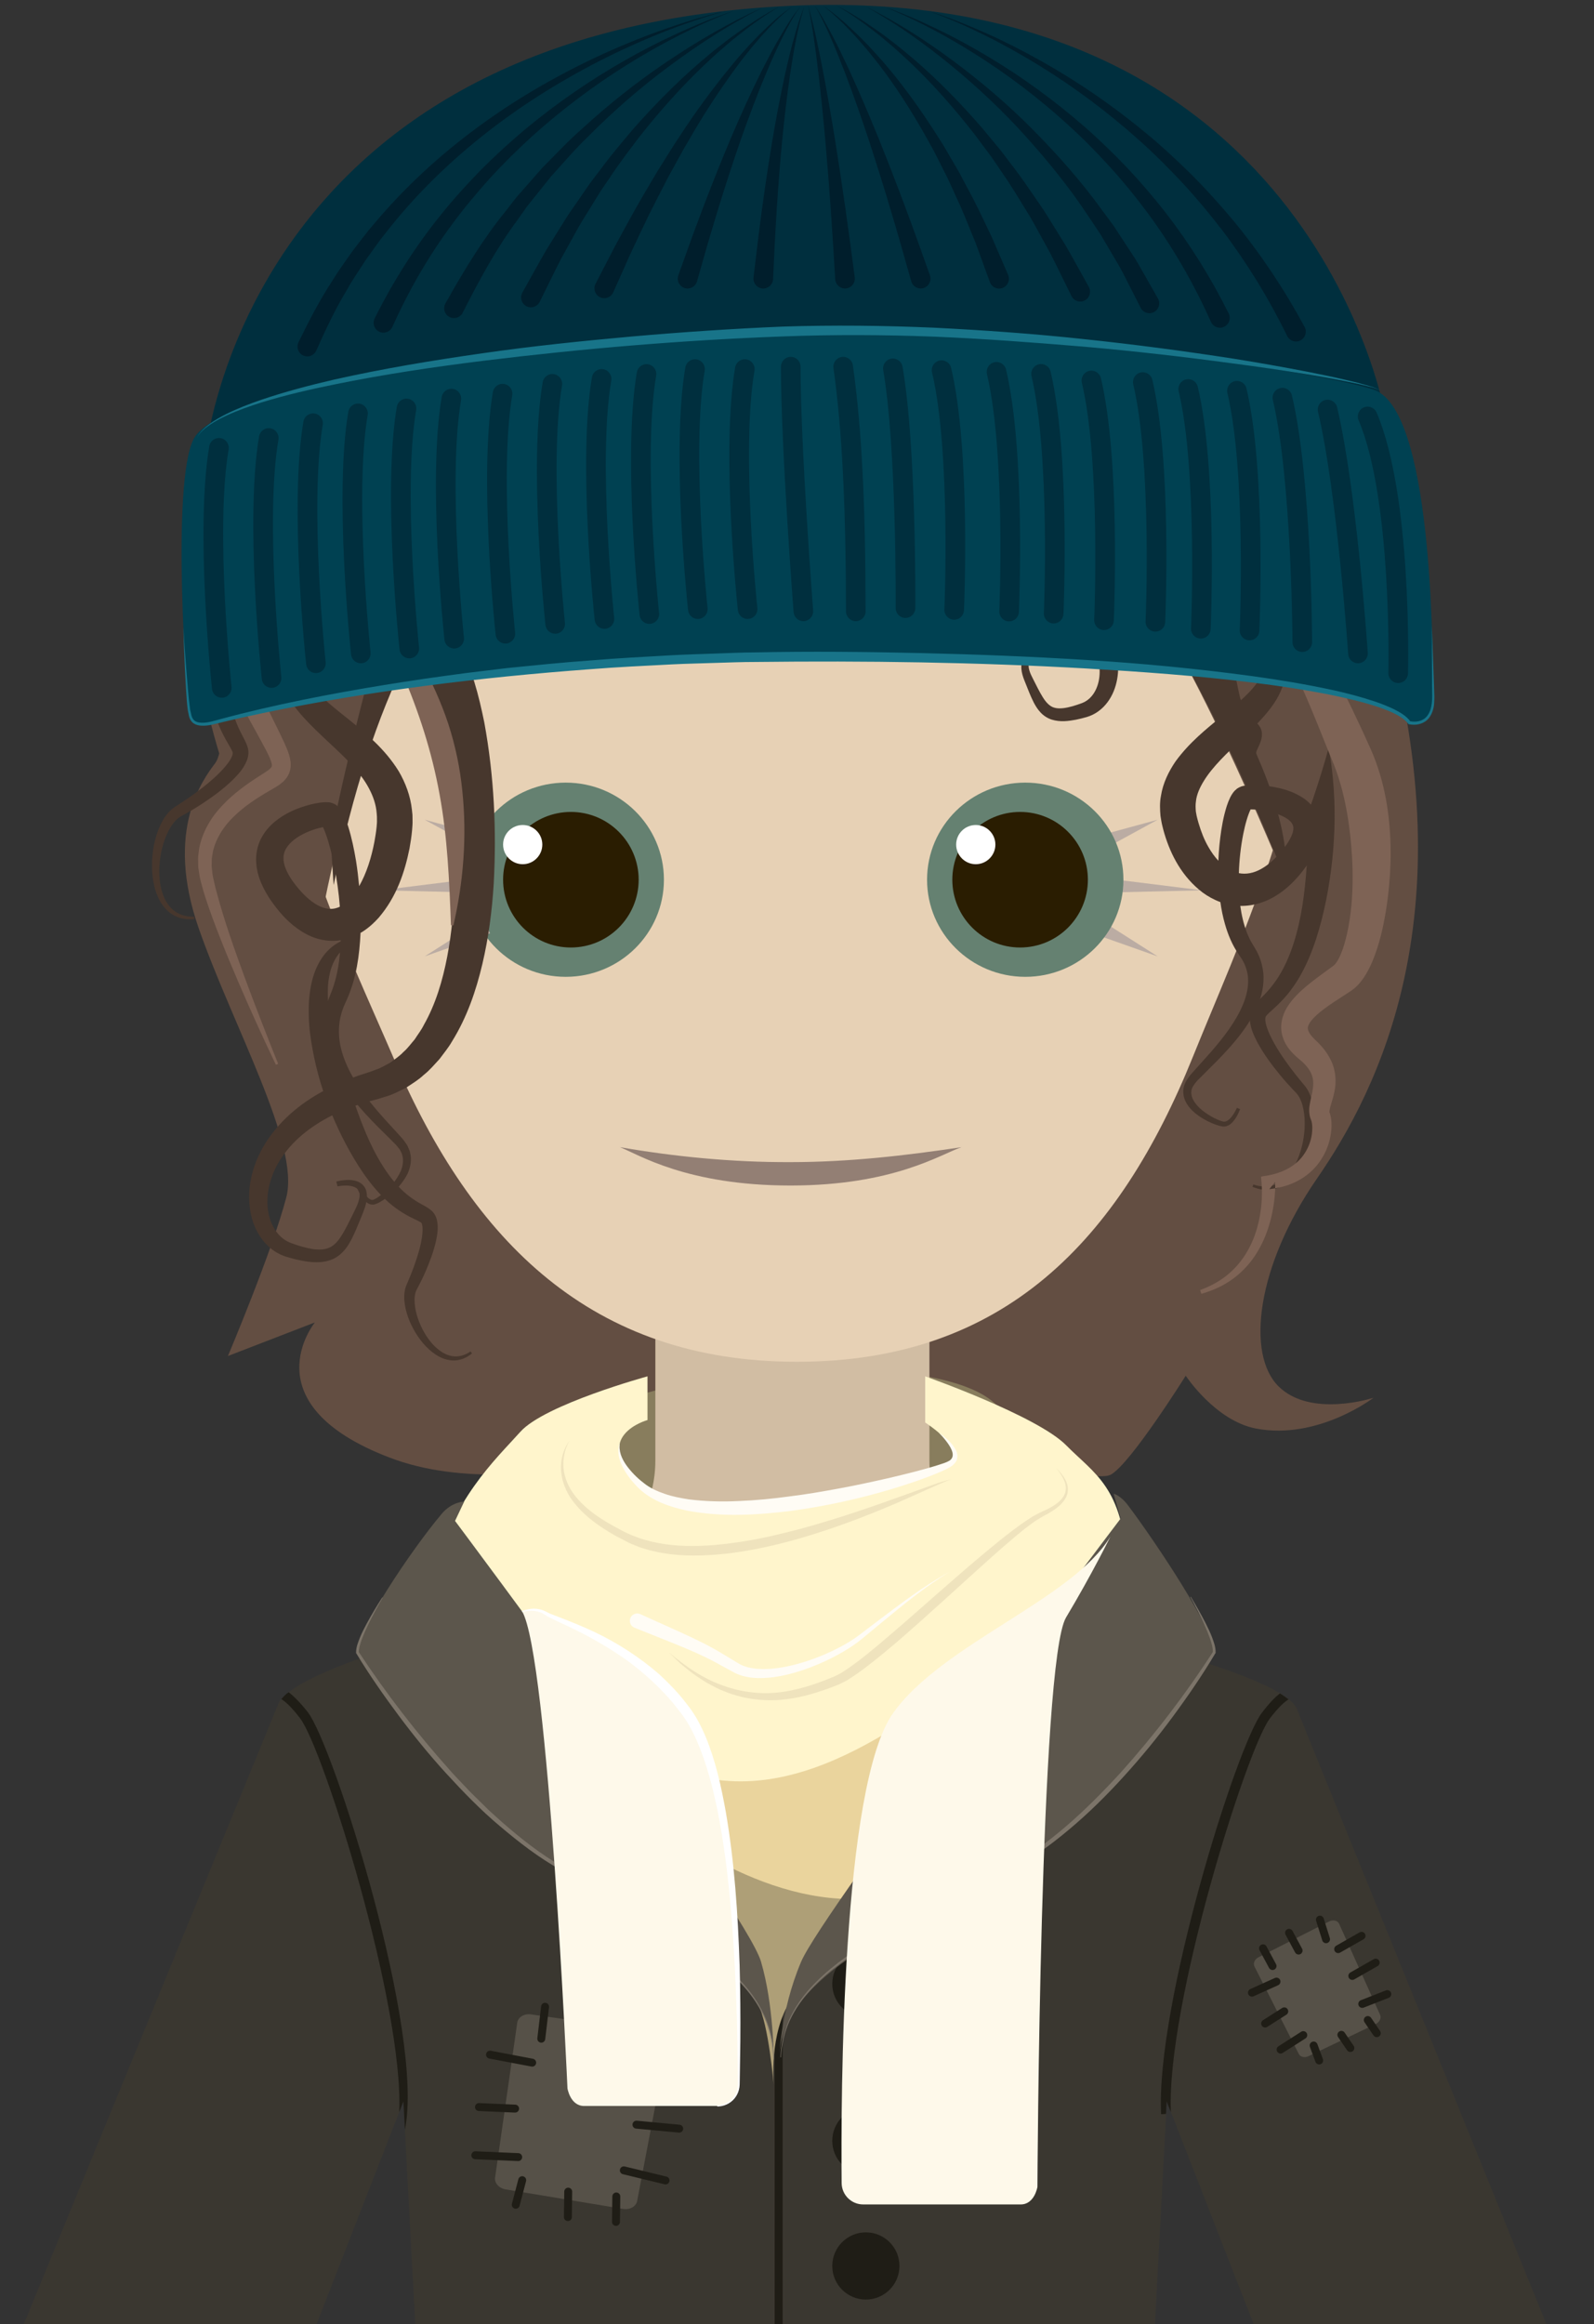 <?xml version="1.0" encoding="UTF-8"?>
<svg width="201px" height="293px" viewBox="0 0 201 293" version="1.1" xmlns="http://www.w3.org/2000/svg" xmlns:xlink="http://www.w3.org/1999/xlink">
    <rect x="0" y="0" width="201" height="293" fill="#333333" stroke="none"/>
    <!-- Generator: Sketch 54.1 (76490) - https://sketchapp.com -->
    <title>avatar / poppetje-6</title>
    <desc>Created with Sketch.</desc>
    <g id="avatar-/-poppetje-6" stroke="none" stroke-width="1" fill="none" fill-rule="evenodd">
        <g id="Group-249" transform="translate(3, 0)">
            <g id="Group-11" transform="translate(4, 37)">
                <path d="M21.741,43.703 C21.741,43.703 21.673,57.167 20.156,59.182 C18.64,61.198 13.722,67.619 18.058,80.026 C22.394,92.432 30.832,107.26 29.106,113.927 C27.38,120.595 21.741,133.948 21.741,133.948 L32.707,129.713 C32.707,129.713 24.329,139.972 42.163,146.766 C59.997,153.559 86.102,141.804 100.515,143.147 C114.929,144.491 130.591,150.276 133.083,148.895 C135.575,147.514 142.517,136.43 142.517,136.43 C142.517,136.43 146.25,142.116 151.389,143.094 C159.197,144.58 166.195,139.211 166.195,139.211 C166.195,139.211 158.307,141.804 154.222,137.774 C150.136,133.743 151.412,122.66 159.069,111.576 C166.726,100.493 178.381,77.79 167.143,40.003 C155.906,2.215 109.029,-1.211 88.421,0.759 C67.813,2.728 14.783,13.756 21.741,43.703" id="Fill-1" fill="#634E42"></path>
                <path d="M80.937,160.676 C80.937,160.676 70.679,158.021 65.891,153.317 C61.105,148.611 58.825,145.595 63.612,142.7 C68.399,139.804 84.698,135.461 90.853,135.461 C97.008,135.461 114.675,134.979 119.12,140.649 C123.565,146.319 123.858,158.316 117.328,160.039 C110.8,161.762 80.937,160.676 80.937,160.676" id="Fill-3" fill="#887D5D"></path>
                <path d="M149.522,46.735 C151.166,46.139 153.089,46.36 154.69,47.252 C156.297,48.146 157.519,49.603 158.381,51.155 C159.25,52.717 159.828,54.393 160.244,56.078 C160.68,57.764 160.921,59.475 161.077,61.178 C161.407,64.592 161.347,67.99 161.001,71.357 C160.64,74.728 160.01,78.096 158.955,81.389 C158.409,83.029 157.749,84.653 156.856,86.185 C156.407,86.947 155.903,87.687 155.331,88.377 C154.763,89.064 154.118,89.703 153.489,90.267 C153.184,90.544 152.869,90.823 152.709,91.02 C152.661,91.071 152.642,91.107 152.62,91.137 C152.608,91.169 152.599,91.153 152.588,91.203 C152.562,91.272 152.547,91.386 152.552,91.523 C152.562,92.083 152.838,92.837 153.156,93.524 C153.823,94.929 154.732,96.29 155.701,97.591 C156.191,98.24 156.692,98.883 157.217,99.507 C157.349,99.664 157.474,99.801 157.645,100.024 C157.798,100.229 157.92,100.444 158.03,100.661 C158.242,101.097 158.385,101.544 158.481,101.988 C158.847,103.77 158.67,105.524 158.242,107.191 C157.792,108.844 157.063,110.477 155.796,111.713 C155.163,112.319 154.362,112.789 153.485,112.947 C152.609,113.108 151.714,112.949 150.934,112.615 L151.045,112.325 C151.808,112.588 152.628,112.664 153.381,112.468 C154.134,112.274 154.794,111.819 155.319,111.242 C156.377,110.077 156.97,108.524 157.289,106.969 C157.594,105.411 157.633,103.759 157.231,102.301 C157.129,101.94 156.992,101.598 156.82,101.296 C156.639,100.977 156.471,100.806 156.142,100.469 C155.56,99.856 154.993,99.228 154.454,98.574 C153.377,97.262 152.356,95.9 151.519,94.34 C151.12,93.543 150.712,92.737 150.604,91.632 C150.583,91.355 150.588,91.05 150.668,90.717 C150.697,90.562 150.78,90.358 150.855,90.203 C150.937,90.052 151.024,89.91 151.11,89.801 C151.458,89.341 151.769,89.067 152.061,88.767 C153.216,87.645 154.114,86.45 154.833,85.061 C155.546,83.683 156.082,82.19 156.494,80.654 C157.326,77.573 157.647,74.331 157.844,71.092 C158.041,67.844 158.196,64.585 158.098,61.371 C157.997,58.162 157.626,54.952 156.518,52.061 C155.929,50.646 155.137,49.311 153.955,48.368 C152.8,47.419 151.214,46.888 149.609,47.032 L149.522,46.735 Z" id="Fill-5" fill="#47372D"></path>
                <path d="M38.495,81.51 C37.209,81.802 36.114,82.603 35.459,83.612 C34.78,84.622 34.493,85.836 34.373,87.072 C34.205,89.573 34.669,92.163 35.339,94.7 C36.014,97.24 36.889,99.764 37.775,102.279 C38.657,104.785 39.625,107.27 40.965,109.499 C41.63,110.614 42.383,111.662 43.243,112.578 C44.113,113.503 45.065,114.228 46.223,114.852 C46.522,115.024 46.83,115.17 47.233,115.47 C47.331,115.541 47.441,115.64 47.548,115.75 C47.651,115.864 47.777,116.023 47.838,116.147 C47.989,116.413 48.067,116.67 48.116,116.906 C48.29,117.852 48.142,118.59 48.006,119.323 C47.691,120.765 47.188,122.078 46.63,123.364 C46.351,124.007 46.041,124.633 45.716,125.252 C45.527,125.602 45.445,125.745 45.373,126.03 C45.307,126.295 45.276,126.587 45.276,126.889 C45.281,128.107 45.678,129.397 46.263,130.552 C46.857,131.702 47.669,132.79 48.752,133.467 C49.29,133.802 49.903,134.012 50.534,133.998 C51.164,133.987 51.79,133.747 52.333,133.371 L52.52,133.618 C51.98,134.068 51.306,134.408 50.567,134.488 C49.829,134.571 49.075,134.385 48.426,134.052 C47.122,133.365 46.158,132.239 45.408,131.032 C44.675,129.806 44.118,128.455 43.987,126.938 C43.959,126.557 43.967,126.163 44.035,125.757 C44.085,125.366 44.295,124.885 44.415,124.627 C44.682,124.014 44.925,123.391 45.158,122.768 C45.616,121.523 46.013,120.24 46.206,118.996 C46.295,118.391 46.331,117.74 46.214,117.345 C46.189,117.247 46.155,117.177 46.13,117.15 C46.114,117.121 46.122,117.153 46.114,117.138 L46.038,117.087 C45.889,116.986 45.575,116.838 45.271,116.691 C43.982,116.1 42.672,115.235 41.613,114.221 C40.537,113.208 39.629,112.068 38.807,110.892 C37.194,108.521 35.893,106.001 34.817,103.414 C33.755,100.826 32.933,98.142 32.424,95.346 C32.164,93.954 31.968,92.535 31.94,91.088 C31.893,89.646 31.98,88.173 32.331,86.721 C32.675,85.278 33.34,83.826 34.442,82.744 C35.54,81.667 37.046,81.07 38.495,81.2 L38.495,81.51 Z" id="Fill-7" fill="#47372D"></path>
                <path d="M155.813,180.561 C155.813,180.561 148.312,175.199 134.134,170.479 C119.965,165.754 110.198,157.214 110.198,147.14 L110.198,120.623 L93.136,120.623 L92.7,120.623 L75.638,120.623 L75.638,147.14 C75.638,157.214 65.87,165.754 51.701,170.479 C37.523,175.199 30.021,180.561 30.021,180.561 L0.423,256 L29.089,256 L43.969,219.521 C43.969,219.521 49.913,230.14 54.577,256 L92.7,256 L93.136,256 L131.259,256 C135.922,230.14 141.866,219.521 141.866,219.521 L156.746,256 L185.412,256 L155.813,180.561 Z" id="Fill-9" fill="#D1BDA3"></path>
            </g>
            <g id="Group-20" transform="translate(0, 196)">
                <path d="M94.968,97 L94.968,0.199 C94.968,0.199 36.842,10.983 32.171,18.617 L6.19354839e-05,97 L36.914,97 L47.868,68.914 L49.356,97 L94.968,97 Z" id="Fill-12" fill="#3A3730"></path>
                <path d="M88.284,97 L88.284,0.199 C88.284,0.199 155.775,11.601 160.445,19.235 L191.997,97 L155.084,97 L144.13,68.914 L142.641,97 L88.284,97 Z" id="Fill-14" fill="#3A3730"></path>
                <path d="M157.125,20.644 C158.247,19.171 159.008,18.52 159.486,18.234 C159.179,17.986 158.818,17.735 158.403,17.482 C157.727,17.998 156.975,18.799 156.138,19.896 C152.915,24.124 142.72,56.762 143.412,70.525 L144.031,70.495 L144.115,68.915 L144.643,70.267 C144.073,56.715 154.215,24.461 157.125,20.644" id="Fill-16" fill="#1F1D16"></path>
                <path d="M34.86,20.644 C33.737,19.171 32.954,18.487 32.477,18.2 C32.649,18.009 32.989,17.589 33.403,17.336 C34.08,17.851 35.01,18.8 35.846,19.896 C39.069,24.125 50.565,60.306 48.058,72.494 L47.953,70.496 L47.87,68.916 L47.342,70.268 C47.912,56.715 37.77,24.463 34.86,20.644" id="Fill-18" fill="#1F1D16"></path>
            </g>
            <g id="Group-109" transform="translate(31, 27)">
                <path d="M130.808,55.129 C130.808,74.065 122.286,91.685 116.432,106.199 C107.07,129.409 92.589,144.676 66.478,144.676 C40.652,144.676 25.618,129.578 15.756,106.667 C9.413,91.932 0.476,73.963 0.476,54.7 C0.476,5.474 24.759,0.471 67.194,0.471 C109.633,0.471 130.808,5.904 130.808,55.129" id="Fill-21" fill="#E7D1B5"></path>
                <path d="M49.719,83.902 C49.719,90.661 44.17,96.145 37.336,96.145 C30.496,96.145 24.959,90.661 24.959,83.902 C24.959,77.142 30.496,71.662 37.336,71.662 C44.17,71.662 49.719,77.142 49.719,83.902" id="Fill-23" fill="#658171"></path>
                <path d="M46.534,83.899 C46.534,88.616 42.703,92.449 37.986,92.449 C33.266,92.449 29.44,88.616 29.44,83.899 C29.44,79.19 33.266,75.357 37.986,75.357 C42.703,75.357 46.534,79.19 46.534,83.899" id="Fill-25" fill="#2A1D01"></path>
                <path d="M34.385,79.472 C34.385,80.835 33.276,81.949 31.915,81.949 C30.55,81.949 29.44,80.835 29.44,79.472 C29.44,78.11 30.55,77.005 31.915,77.005 C33.276,77.005 34.385,78.11 34.385,79.472" id="Fill-27" fill="#FFFFFF"></path>
                <path d="M44.182,117.622 C50.981,118.802 58.259,119.532 65.636,119.505 C73.056,119.505 80.166,118.683 87.236,117.622 C84.639,118.499 78.72,122.454 65.672,122.454 C52.625,122.454 46.549,118.559 44.182,117.622" id="Fill-29" fill="#937F74"></path>
                <polygon id="Fill-31" fill="#BBACA3" points="26.992 80.404 19.549 76.339 27.733 78.563"></polygon>
                <polygon id="Fill-33" fill="#BBACA3" points="27.797 90.655 19.549 93.569 26.928 88.871"></polygon>
                <polygon id="Fill-35" fill="#BBACA3" points="27.412 85.557 13.97 85.237 27.313 83.575"></polygon>
                <polygon id="Fill-37" fill="#BBACA3" points="103.794 78.563 111.979 76.339 104.535 80.404"></polygon>
                <polygon id="Fill-39" fill="#BBACA3" points="104.6 88.871 111.979 93.569 103.731 90.655"></polygon>
                <polygon id="Fill-41" fill="#BBACA3" points="104.215 83.575 117.558 85.237 104.116 85.557"></polygon>
                <path d="M82.901,83.902 C82.901,90.661 88.45,96.145 95.284,96.145 C102.124,96.145 107.661,90.661 107.661,83.902 C107.661,77.142 102.124,71.662 95.284,71.662 C88.45,71.662 82.901,77.142 82.901,83.902" id="Fill-43" fill="#658171"></path>
                <path d="M86.086,83.899 C86.086,88.616 89.917,92.449 94.633,92.449 C99.354,92.449 103.18,88.616 103.18,83.899 C103.18,79.19 99.354,75.357 94.633,75.357 C89.917,75.357 86.086,79.19 86.086,83.899" id="Fill-45" fill="#2A1D01"></path>
                <path d="M86.57,79.472 C86.57,80.835 87.679,81.949 89.04,81.949 C90.405,81.949 91.515,80.835 91.515,79.472 C91.515,78.11 90.405,77.005 89.04,77.005 C87.679,77.005 86.57,78.11 86.57,79.472" id="Fill-47" fill="#FFFFFF"></path>
                <path d="M64.185,267 L64.185,194.092" id="Stroke-49" stroke="#1F1D16"></path>
                <path d="M79.42,223.098 C79.42,225.437 77.523,227.334 75.183,227.334 C72.843,227.334 70.946,225.437 70.946,223.098 C70.946,220.759 72.843,218.863 75.183,218.863 C77.523,218.863 79.42,220.759 79.42,223.098" id="Fill-51" fill="#1F1D16"></path>
                <path d="M79.42,242.886 C79.42,245.225 77.523,247.121 75.183,247.121 C72.843,247.121 70.946,245.225 70.946,242.886 C70.946,240.546 72.843,238.65 75.183,238.65 C77.523,238.65 79.42,240.546 79.42,242.886" id="Fill-53" fill="#1F1D16"></path>
                <path d="M79.42,258.661 C79.42,261 77.523,262.896 75.183,262.896 C72.843,262.896 70.946,261 70.946,258.661 C70.946,256.321 72.843,254.425 75.183,254.425 C77.523,254.425 79.42,256.321 79.42,258.661" id="Fill-55" fill="#1F1D16"></path>
                <path d="M139.476,228.159 L130.995,232.216 C130.512,232.447 129.971,232.322 129.774,231.934 L124.183,220.905 C123.982,220.509 124.214,219.988 124.701,219.741 L133.602,215.228 C134.102,214.974 134.674,215.109 134.861,215.525 L140.032,227.01 C140.213,227.412 139.965,227.925 139.476,228.159" id="Fill-57" fill="#565148"></path>
                <path d="M125.261,218.612 L126.465,220.85" id="Stroke-59" stroke="#1F1D16" stroke-linecap="round"></path>
                <path d="M128.546,216.663 L129.75,218.901" id="Stroke-61" stroke="#1F1D16" stroke-linecap="round"></path>
                <path d="M132.439,215.001 L133.212,217.471" id="Stroke-63" stroke="#1F1D16" stroke-linecap="round"></path>
                <path d="M139.609,229.319 L138.476,227.658" id="Stroke-65" stroke="#1F1D16" stroke-linecap="round"></path>
                <path d="M136.277,231.187 L135.144,229.526" id="Stroke-67" stroke="#1F1D16" stroke-linecap="round"></path>
                <path d="M132.344,232.753 L131.648,230.87" id="Stroke-69" stroke="#1F1D16" stroke-linecap="round"></path>
                <path d="M127.481,231.383 L130.341,229.559" id="Stroke-71" stroke="#1F1D16" stroke-linecap="round"></path>
                <path d="M125.531,228.098 L127.942,226.562" id="Stroke-73" stroke="#1F1D16" stroke-linecap="round"></path>
                <path d="M123.869,224.207 L126.962,222.813" id="Stroke-75" stroke="#1F1D16" stroke-linecap="round"></path>
                <path d="M137.689,217.042 L134.741,218.721" id="Stroke-77" stroke="#1F1D16" stroke-linecap="round"></path>
                <path d="M139.471,220.42 L136.524,222.099" id="Stroke-79" stroke="#1F1D16" stroke-linecap="round"></path>
                <path d="M140.937,224.39 L137.778,225.627" id="Stroke-81" stroke="#1F1D16" stroke-linecap="round"></path>
                <path d="M44.563,251.468 L29.765,249.009 C28.922,248.869 28.329,248.211 28.428,247.523 L31.223,227.992 C31.324,227.291 32.103,226.823 32.966,226.946 L48.731,229.194 C49.617,229.32 50.24,230.02 50.104,230.735 L46.342,250.476 C46.21,251.168 45.416,251.61 44.563,251.468" id="Fill-83" fill="#565148"></path>
                <path d="M34.731,225.983 L34.254,230.01" id="Stroke-85" stroke="#1F1D16" stroke-linecap="round"></path>
                <path d="M40.809,226.442 L40.333,230.469" id="Stroke-87" stroke="#1F1D16" stroke-linecap="round"></path>
                <path d="M47.419,227.834 L46.167,231.77" id="Stroke-89" stroke="#1F1D16" stroke-linecap="round"></path>
                <path d="M43.676,253.107 L43.715,249.899" id="Stroke-91" stroke="#1F1D16" stroke-linecap="round"></path>
                <path d="M37.61,252.498 L37.65,249.291" id="Stroke-93" stroke="#1F1D16" stroke-linecap="round"></path>
                <path d="M31.036,250.946 L31.85,247.847" id="Stroke-95" stroke="#1F1D16" stroke-linecap="round"></path>
                <path d="M25.936,244.705 L31.344,244.938" id="Stroke-97" stroke="#1F1D16" stroke-linecap="round"></path>
                <path d="M26.396,238.628 L30.953,238.825" id="Stroke-99" stroke="#1F1D16" stroke-linecap="round"></path>
                <path d="M27.789,232.021 L33.107,233.031" id="Stroke-101" stroke="#1F1D16" stroke-linecap="round"></path>
                <path d="M52.41,235.306 L47.02,234.802" id="Stroke-103" stroke="#1F1D16" stroke-linecap="round"></path>
                <path d="M51.646,241.352 L46.256,240.848" id="Stroke-105" stroke="#1F1D16" stroke-linecap="round"></path>
                <path d="M49.925,247.882 L44.664,246.607" id="Stroke-107" stroke="#1F1D16" stroke-linecap="round"></path>
            </g>
            <g id="Group-120" transform="translate(51, 173)">
                <path d="M45.147,41.211 C63.987,41.211 73.573,32.718 77.118,28.594 C76.923,28.498 76.732,28.404 76.544,28.312 C73.015,32.373 63.592,40.598 45.147,40.598 C25.929,40.598 16.186,32.295 12.878,28.714 C12.687,28.807 12.495,28.902 12.299,28.999 C15.59,32.607 25.495,41.211 45.147,41.211" id="Fill-110" fill="#CBD0D4"></path>
                <path d="M31.598,52.487 L25.512,54.924 C25.512,54.924 40.202,77.053 41.566,79.607 C42.931,82.162 43.556,89.811 43.556,89.811 C43.556,89.811 42.97,83.305 45.701,79.201 C48.433,75.098 60.267,60.827 60.267,60.827 L46.118,55.614 L31.598,52.487 Z" id="Fill-112" fill="#AE9F77"></path>
                <path d="M13.546,42.474 C13.546,42.474 44.97,81.135 69.976,60.185 C81.532,50.503 98.278,38.793 97.617,35.676 C96.522,30.511 91.529,21.992 87.425,21.526 C83.322,21.059 21.086,47.295 13.546,42.474" id="Fill-114" fill="#EAD49D"></path>
                <path d="M11.607,7.511 C8.528,10.965 2.939,16.002 0.51,26.05 C-1.875,35.916 5.284,48.524 37.347,51.477 C52.468,52.87 67.002,38.328 76.232,32.496 C86.575,25.961 88.404,29.441 88.116,24.261 C87.571,14.457 84.022,12.826 80.44,9.199 C76.765,5.478 62.666,0.51 62.666,0.51 L62.666,6.328 C62.666,6.328 68.509,10.11 65.642,11.622 C62.387,13.338 34.261,21.472 26.595,14.077 C20.324,8.028 27.648,6.021 27.648,6.021 L27.648,0.51 C27.648,0.51 14.685,4.057 11.607,7.511" id="Fill-116" fill="#FFF5CC"></path>
                <path d="M64.356,7.587 C65.212,8.223 66.105,8.879 66.597,9.954 C66.711,10.226 66.763,10.557 66.689,10.89 C66.62,11.235 66.38,11.5 66.144,11.716 C65.625,12.107 65.135,12.294 64.632,12.529 C62.621,13.388 60.568,14.081 58.488,14.704 C54.332,15.957 50.074,16.881 45.747,17.473 C41.425,18.001 36.987,18.28 32.593,17.43 C30.433,16.962 28.193,16.212 26.536,14.611 C25.743,13.829 25.061,12.976 24.547,11.999 C24.299,11.511 24.097,10.993 24.011,10.451 C23.931,9.91 23.977,9.354 24.172,8.86 C23.963,9.917 24.412,10.917 24.997,11.74 C25.597,12.565 26.344,13.324 27.156,13.942 C27.926,14.579 28.871,14.999 29.835,15.327 C30.796,15.67 31.827,15.854 32.85,16.019 C34.92,16.279 37.035,16.335 39.149,16.23 C41.265,16.146 43.385,15.945 45.496,15.654 C47.612,15.394 49.718,15.035 51.819,14.641 C53.925,14.263 56.014,13.797 58.102,13.327 C60.182,12.831 62.274,12.331 64.298,11.693 C64.792,11.536 65.336,11.371 65.702,11.154 C66.068,10.926 66.214,10.572 66.101,10.105 C65.993,9.651 65.705,9.202 65.397,8.787 C65.087,8.365 64.731,7.968 64.356,7.587" id="Fill-118" fill="#FFFCF5"></path>
            </g>
            <g id="Group-131" transform="translate(21, 11)">
                <path d="M146.821,45.706 C145.241,33.641 110.613,0.023 76.025,0.023 C65.728,0.023 55.434,3.003 46.013,7.506 C46.013,7.506 40.326,4.686 37.849,6.382 C33.031,9.682 34.79,14.114 30.188,17.281 C17.413,26.071 4.072,40.212 2.544,45.816 C-6.679,79.64 15.781,108.644 15.781,108.644 C26.384,50.135 46.368,43.875 76.066,43.875 C105.764,43.875 115.435,45.816 137.79,99.238 C137.79,99.238 150.447,73.39 146.821,45.706" id="Fill-121" fill="#634E42"></path>
                <path d="M73.554,248.577 C73.554,248.577 73.593,241.832 71.957,236.283 C69.993,229.627 33.38,180.737 33.38,180.737 L34.533,178.297 C34.533,178.297 32.999,178.297 31.688,179.853 C27.83,184.434 20.901,194.793 21.078,197.336 C21.078,197.336 33.272,217.27 47.712,225.055 C62.151,232.841 73.457,238.086 73.554,248.577" id="Fill-123" fill="#5C564C"></path>
                <path d="M24.252,190.414 C23.611,191.522 22.993,192.643 22.437,193.791 C22.158,194.365 21.899,194.949 21.671,195.539 C21.459,196.124 21.232,196.751 21.254,197.324 L21.229,197.244 C24.678,202.484 28.528,207.468 32.706,212.137 C33.218,212.732 33.772,213.286 34.307,213.858 C34.848,214.425 35.378,215.002 35.947,215.539 L37.62,217.188 L39.363,218.761 C41.723,220.807 44.183,222.771 46.905,224.306 C52.343,227.416 58.02,230.177 63.267,233.67 C65.873,235.424 68.393,237.387 70.382,239.854 C71.375,241.083 72.183,242.463 72.75,243.938 C73.302,245.421 73.572,247.001 73.585,248.577 L73.523,248.578 C73.491,247.008 73.204,245.443 72.64,243.981 C72.061,242.526 71.244,241.169 70.246,239.964 C68.249,237.544 65.724,235.625 63.109,233.91 C57.845,230.487 52.169,227.78 46.675,224.708 C43.905,223.173 41.402,221.22 38.997,219.184 C36.577,217.152 34.382,214.874 32.25,212.552 C30.12,210.225 28.135,207.77 26.249,205.245 C24.366,202.716 22.562,200.131 20.926,197.43 L20.9,197.387 L20.9,197.349 C20.898,196.631 21.161,196.032 21.393,195.427 C21.64,194.829 21.934,194.256 22.237,193.689 C22.846,192.558 23.512,191.462 24.2,190.382 L24.252,190.414 Z" id="Fill-125" fill="#7C7469"></path>
                <path d="M74.226,248.867 C74.226,248.867 74.313,242.669 77.03,236.286 C79.749,229.903 117.311,180.438 117.311,180.438 L116.43,177.311 C116.43,177.311 117.278,177.493 118.23,178.758 C121.656,183.311 129.272,194.67 129.087,197.337 C129.087,197.337 116.891,217.27 102.452,225.055 C88.013,232.841 74.323,238.376 74.226,248.867" id="Fill-127" fill="#5C564C"></path>
                <path d="M126.154,190.296 C126.815,191.392 127.456,192.504 128.037,193.649 C128.326,194.223 128.606,194.803 128.839,195.407 C129.056,196.017 129.304,196.622 129.285,197.34 L129.284,197.375 L129.26,197.415 C127.612,200.184 125.792,202.835 123.88,205.423 C121.972,208.012 119.929,210.504 117.764,212.885 C115.605,215.271 113.31,217.542 110.84,219.611 C109.608,220.648 108.338,221.641 107.009,222.555 C105.688,223.477 104.32,224.337 102.888,225.081 C97.18,228.017 91.331,230.652 85.836,233.939 C83.107,235.594 80.45,237.434 78.273,239.78 C77.187,240.949 76.265,242.276 75.588,243.723 C74.919,245.176 74.555,246.763 74.481,248.362 L74.418,248.36 C74.475,246.752 74.823,245.148 75.48,243.675 C76.147,242.206 77.064,240.856 78.144,239.663 C80.314,237.271 82.967,235.389 85.688,233.696 C91.168,230.337 97.014,227.654 102.673,224.676 C108.287,221.625 112.999,217.163 117.309,212.47 C121.577,207.712 125.487,202.61 128.956,197.232 L128.931,197.307 C128.968,196.734 128.756,196.102 128.558,195.512 C128.344,194.916 128.099,194.327 127.834,193.747 C127.305,192.585 126.715,191.449 126.1,190.327 L126.154,190.296 Z" id="Fill-129" fill="#7C7469"></path>
            </g>
            <g id="Group-248" transform="translate(16, 0)">
                <path d="M139.413,91.087 C137.722,89.548 137.568,89.269 136.798,85.215 C136.029,81.161 132.742,71.055 130.435,69.097 C128.128,67.14 130.743,66.58 129.051,65.261 C127.359,63.942 127.359,66.021 124.129,64.484 C120.899,62.945 109.979,57.773 109.057,57.773 C108.134,57.773 109.057,55.117 107.98,55.455 C106.904,55.794 106.596,56.934 105.057,56.235 C103.52,55.536 94.6,54.418 93.985,54.418 C93.369,54.418 90.881,52.33 91.982,48.743 C90.101,50.842 88.755,53.439 82.17,53.043 C75.585,52.648 65.686,55.257 62.302,55.455 C58.918,55.653 52.749,57.587 48.988,46.706 C50.285,54.455 55.536,57.773 53.382,58.192 C51.229,58.612 50.715,57.179 49.383,56.515 C49.69,58.942 48.46,59.73 46.154,60.569 C43.846,61.408 32.619,68.957 31.85,70.215 C31.081,71.474 29.254,74.397 27.101,74.397 C24.948,74.397 27.009,77.399 27.009,78.797 C27.009,80.195 27.794,84.221 27.794,84.221 C27.794,84.221 25.017,94.218 22.693,105.767 C22.692,105.777 23.066,111.573 23.067,111.583 C32.812,64.162 53.219,55.676 82.17,55.676 C110.267,55.676 122.63,60.153 143.149,110.962 C143.755,104.08 139.527,95.414 139.413,95.002 C139.259,94.442 141.105,92.625 139.413,91.087" id="Fill-132" fill="#47372D"></path>
                <path d="M50.614,55.668 C49.425,54.541 48.165,53.571 46.781,52.971 C45.404,52.358 43.936,52.084 42.452,52.065 C41.71,52.048 40.963,52.091 40.217,52.172 C39.844,52.214 39.469,52.285 39.097,52.338 C38.879,52.36 38.799,52.414 38.686,52.448 C38.574,52.471 38.468,52.527 38.365,52.589 C37.952,52.814 37.546,53.151 37.169,53.613 C36.8,54.092 36.462,54.649 36.173,55.266 C35.063,57.79 34.513,60.837 34.428,63.842 C34.327,66.857 34.594,69.906 35.279,72.775 C35.606,74.211 36.045,75.604 36.604,76.902 C36.891,77.547 37.179,78.18 37.511,78.781 L38.768,80.912 C40.537,84.336 41.377,87.692 42.069,91.077 C43.309,97.841 43.623,104.615 43.258,111.398 C43.05,114.787 42.614,118.18 41.824,121.537 C41.031,124.885 39.899,128.232 37.988,131.304 C37.546,132.084 36.946,132.793 36.41,133.524 C35.774,134.2 35.195,134.913 34.45,135.497 C33.772,136.139 32.953,136.63 32.169,137.146 C31.317,137.558 30.486,138.02 29.571,138.262 C28.608,138.583 27.937,138.738 27.174,138.945 C26.44,139.181 25.697,139.401 24.987,139.689 C23.554,140.242 22.176,140.913 20.908,141.737 C18.381,143.361 16.231,145.64 15.258,148.42 C14.771,149.795 14.59,151.277 14.808,152.687 C15.023,154.088 15.69,155.409 16.759,156.196 C17.025,156.391 17.315,156.551 17.621,156.675 C17.953,156.808 18.353,156.928 18.717,157.056 C19.456,157.262 20.212,157.478 20.922,157.512 C21.637,157.561 22.287,157.467 22.819,157.13 C23.361,156.8 23.811,156.205 24.208,155.539 C24.607,154.872 24.968,154.145 25.331,153.412 C25.507,153.049 25.709,152.667 25.866,152.315 L26.098,151.79 C26.169,151.614 26.205,151.439 26.262,151.262 C26.358,150.911 26.372,150.572 26.313,150.284 C26.239,150.008 26.043,149.809 25.747,149.668 C25.146,149.387 24.29,149.432 23.556,149.555 L23.406,148.953 C23.837,148.841 24.252,148.777 24.692,148.755 C25.128,148.736 25.585,148.757 26.048,148.934 C26.503,149.095 26.971,149.483 27.146,150.006 C27.304,150.509 27.292,151.01 27.208,151.457 C27.156,151.675 27.119,151.906 27.052,152.115 L26.831,152.733 C26.68,153.141 26.522,153.496 26.367,153.883 C26.055,154.643 25.74,155.411 25.352,156.181 C24.959,156.938 24.464,157.748 23.641,158.341 C22.819,158.945 21.777,159.139 20.87,159.126 C19.941,159.13 19.097,158.938 18.254,158.757 C17.838,158.639 17.446,158.551 17.009,158.408 C16.547,158.253 16.101,158.044 15.691,157.78 C14.033,156.708 13.04,154.913 12.648,153.112 C12.25,151.293 12.377,149.412 12.876,147.665 C13.877,144.136 16.33,141.25 19.154,139.181 C20.581,138.144 22.118,137.296 23.702,136.588 C24.491,136.221 25.301,135.93 26.111,135.625 C26.913,135.362 27.821,135.089 28.394,134.846 C29.062,134.644 29.643,134.252 30.252,133.936 C30.804,133.509 31.388,133.142 31.872,132.618 C32.406,132.168 32.824,131.568 33.291,131.035 C33.683,130.418 34.131,129.857 34.459,129.184 C35.918,126.615 36.816,123.629 37.397,120.578 C37.981,117.518 38.256,114.365 38.315,111.201 C38.407,104.872 37.615,98.469 36.093,92.408 C35.71,90.899 35.285,89.406 34.788,87.978 C34.304,86.555 33.736,85.172 33.108,83.989 L31.883,81.877 C31.436,81.035 31.025,80.185 30.695,79.311 C30.026,77.569 29.552,75.797 29.221,74.021 C28.6,70.46 28.536,66.887 28.992,63.367 C29.23,61.607 29.594,59.862 30.124,58.138 C30.652,56.414 31.357,54.713 32.397,53.099 C32.924,52.294 33.545,51.511 34.298,50.796 C35.065,50.092 36.023,49.452 37.152,49.13 C37.43,49.043 37.712,48.974 38.01,48.949 C38.299,48.913 38.618,48.875 38.811,48.89 C39.255,48.899 39.694,48.893 40.138,48.918 C41.026,48.975 41.916,49.064 42.796,49.252 C44.549,49.637 46.284,50.309 47.714,51.393 C48.428,51.93 49.073,52.536 49.635,53.194 C50.189,53.859 50.671,54.559 51.095,55.278 L50.614,55.668 Z" id="Fill-134" fill="#47372D"></path>
                <path d="M20.687,113.897 C19.773,113.323 18.889,112.381 18.135,111.397 C17.39,110.422 16.843,109.36 16.759,108.469 C16.719,108.023 16.766,107.627 16.938,107.24 C17.107,106.853 17.398,106.467 17.789,106.11 C18.57,105.392 19.721,104.835 20.888,104.481 C21.171,104.398 21.457,104.329 21.728,104.277 C21.73,104.282 21.732,104.285 21.735,104.29 C21.857,104.541 21.973,104.837 22.083,105.137 C22.519,106.359 22.851,107.701 23.128,109.04 C23.472,110.772 23.715,112.536 23.855,114.303 C23.654,114.401 23.452,114.475 23.252,114.518 C22.5,114.697 21.611,114.506 20.687,113.897 M24.325,126.935 L24.733,126.021 C25.952,123.299 26.329,120.424 26.464,117.603 C26.543,117.556 26.626,117.514 26.703,117.465 C27.501,116.955 28.171,116.342 28.751,115.694 C31.011,113.049 32.024,109.989 32.637,106.972 C32.77,106.199 32.89,105.484 32.963,104.659 C32.994,104.234 33.037,103.812 33.02,103.379 L33.01,102.731 L32.942,102.082 C32.758,100.346 32.124,98.667 31.278,97.227 C29.506,94.359 27.099,92.431 24.907,90.644 C22.701,88.89 20.525,87.199 19.45,85.19 C19.378,85.067 19.32,84.939 19.271,84.81 C19.224,84.682 19.151,84.557 19.121,84.423 L19,84.029 L18.924,83.579 C18.79,82.975 18.78,82.372 18.768,81.763 C18.791,80.549 19.143,79.34 19.785,78.242 C20.411,77.133 21.327,76.151 22.386,75.329 C23.451,74.521 24.67,73.815 25.999,73.531 L25.973,73.098 C24.473,73.082 23.034,73.561 21.705,74.241 C20.374,74.928 19.151,75.888 18.159,77.113 C17.178,78.34 16.483,79.87 16.226,81.484 C16.112,82.287 16.054,83.111 16.134,83.913 L16.174,84.521 L16.288,85.164 C16.32,85.383 16.396,85.583 16.451,85.793 C16.506,86.004 16.574,86.208 16.656,86.404 C17.263,88.019 18.264,89.322 19.283,90.447 C20.31,91.582 21.382,92.573 22.411,93.546 C24.474,95.456 26.437,97.311 27.525,99.388 C28.072,100.412 28.426,101.46 28.502,102.556 C28.529,102.829 28.542,103.104 28.534,103.385 C28.549,103.661 28.512,103.946 28.491,104.229 C28.439,104.818 28.323,105.505 28.211,106.128 C27.832,108.12 27.214,110.102 26.288,111.71 C26.187,110.648 26.063,109.588 25.895,108.531 C25.651,107.081 25.361,105.646 24.9,104.174 C24.779,103.803 24.652,103.433 24.481,103.037 C24.397,102.842 24.302,102.637 24.172,102.411 C24.123,102.312 24.026,102.172 23.932,102.041 C23.875,101.969 23.858,101.929 23.767,101.832 C23.679,101.739 23.585,101.65 23.486,101.567 L23.413,101.505 C23.393,101.489 23.364,101.466 23.3,101.428 C23.191,101.364 23.073,101.307 22.95,101.261 C22.829,101.216 22.702,101.181 22.58,101.158 C22.488,101.142 22.475,101.146 22.419,101.14 C22.213,101.123 22.09,101.131 21.955,101.134 C21.701,101.145 21.484,101.17 21.27,101.2 C20.851,101.261 20.454,101.344 20.063,101.443 C18.518,101.858 17.011,102.466 15.636,103.6 C14.958,104.168 14.321,104.893 13.88,105.79 C13.432,106.682 13.248,107.735 13.305,108.702 C13.356,109.675 13.611,110.573 13.955,111.358 C14.295,112.152 14.711,112.872 15.166,113.527 C16.08,114.824 17.091,116.053 18.524,117.078 C19.235,117.58 20.037,118.042 20.975,118.318 C21.904,118.6 22.952,118.692 23.959,118.528 C23.963,118.528 23.965,118.527 23.967,118.527 C23.888,120.828 23.576,123.117 22.751,125.15 L22.343,126.201 C22.234,126.58 22.1,126.95 22.028,127.339 C21.847,128.106 21.777,128.901 21.785,129.684 C21.802,131.258 22.193,132.786 22.792,134.167 C24.002,136.945 25.909,139.209 27.887,141.276 C28.878,142.311 29.923,143.292 30.89,144.287 C31.023,144.413 31.1,144.531 31.197,144.652 C31.282,144.775 31.407,144.883 31.464,145.018 L31.661,145.416 C31.717,145.552 31.731,145.699 31.773,145.839 C31.881,146.416 31.778,147.039 31.534,147.637 C31.006,148.821 30.059,149.888 28.977,150.706 C28.711,150.906 28.411,151.105 28.152,151.215 C28.014,151.288 27.941,151.262 27.82,151.253 C27.706,151.21 27.579,151.152 27.464,151.048 C26.992,150.645 26.63,150.008 26.349,149.398 L25.946,149.558 C26.223,150.241 26.527,150.903 27.1,151.467 C27.243,151.607 27.429,151.726 27.643,151.812 C27.861,151.879 28.163,151.888 28.349,151.798 C28.75,151.656 29.049,151.464 29.364,151.262 C30.578,150.439 31.653,149.393 32.369,148.019 C32.7,147.323 32.894,146.505 32.783,145.677 C32.74,145.475 32.718,145.262 32.651,145.068 L32.404,144.497 C32.325,144.304 32.186,144.159 32.076,143.987 C31.959,143.825 31.84,143.647 31.721,143.523 C30.763,142.438 29.788,141.429 28.868,140.369 C27.038,138.268 25.354,136.01 24.414,133.509 C23.945,132.268 23.692,130.97 23.742,129.702 C23.767,129.068 23.851,128.44 24.029,127.834 C24.098,127.527 24.227,127.234 24.325,126.935" id="Fill-136" fill="#47372D"></path>
                <path d="M26.412,53.646 C24.929,53.026 23.259,53.057 21.877,53.616 C20.471,54.161 19.316,55.197 18.333,56.372 C16.413,58.799 15.099,61.753 14.041,64.787 C12.985,67.827 12.157,70.984 11.371,74.145 C10.588,77.298 9.922,80.49 9.791,83.682 C9.722,85.273 9.785,86.86 10.051,88.39 C10.319,89.933 10.815,91.344 11.578,92.762 C11.765,93.136 11.979,93.491 12.173,94.035 C12.221,94.165 12.262,94.327 12.293,94.495 C12.319,94.666 12.337,94.886 12.318,95.042 C12.295,95.384 12.208,95.677 12.104,95.935 C11.671,96.959 11.042,97.605 10.424,98.246 C9.159,99.484 7.78,100.479 6.364,101.407 C5.655,101.869 4.927,102.298 4.19,102.709 C3.775,102.933 3.565,103.044 3.296,103.296 C3.043,103.532 2.811,103.817 2.606,104.13 C1.786,105.402 1.329,106.992 1.152,108.572 C0.989,110.151 1.088,111.814 1.745,113.244 C2.072,113.953 2.564,114.585 3.223,114.997 C3.88,115.41 4.683,115.584 5.487,115.562 L5.506,115.872 C4.663,115.957 3.765,115.841 2.98,115.423 C2.193,115.009 1.572,114.318 1.151,113.55 C0.316,111.989 0.111,110.211 0.177,108.497 C0.271,106.776 0.628,105.048 1.51,103.457 C1.735,103.062 2.003,102.678 2.335,102.325 C2.505,102.151 2.687,101.983 2.894,101.832 C3.123,101.671 3.283,101.577 3.455,101.466 C4.141,101.028 4.811,100.565 5.472,100.094 C6.783,99.143 8.055,98.116 9.11,96.974 C9.62,96.415 10.108,95.778 10.285,95.246 C10.33,95.116 10.349,95.002 10.346,94.93 C10.351,94.878 10.338,94.891 10.336,94.856 C10.323,94.822 10.315,94.782 10.286,94.718 C10.193,94.482 9.977,94.121 9.769,93.765 C9.34,93.038 8.918,92.233 8.584,91.406 C8.246,90.576 7.988,89.718 7.79,88.854 C7.399,87.124 7.257,85.375 7.229,83.645 C7.212,80.183 7.621,76.777 8.288,73.45 C8.968,70.131 9.929,66.868 11.265,63.707 C11.924,62.128 12.666,60.566 13.585,59.088 C14.486,57.603 15.537,56.177 16.832,54.947 C18.117,53.723 19.716,52.7 21.513,52.329 C23.302,51.958 25.198,52.326 26.583,53.388 L26.412,53.646 Z" id="Fill-138" fill="#47372D"></path>
                <path d="M89.339,45.948 C89.627,45.097 89.896,44.218 90.317,43.329 C90.735,42.445 91.312,41.553 92.161,40.777 C93.006,40.005 94.149,39.416 95.352,39.161 C95.951,39.037 96.553,38.988 97.144,38.984 C97.733,38.991 98.302,39.055 98.858,39.145 C98.998,39.166 99.13,39.195 99.267,39.224 L99.469,39.269 C99.547,39.289 99.575,39.284 99.719,39.337 C100.198,39.494 100.681,39.732 101.073,40.034 C101.887,40.634 102.384,41.364 102.719,41.997 C103.38,43.272 103.615,44.36 103.815,45.384 C104.184,47.425 104.243,49.266 104.229,51.072 C104.177,54.657 103.709,58.08 103.946,61.367 C104.171,64.618 104.962,67.749 106.945,69.61 C107.435,70.083 108.001,70.484 108.639,70.807 C108.964,70.964 109.287,71.101 109.655,71.231 C110.105,71.369 110.552,71.517 110.997,71.676 C112.773,72.319 114.511,73.146 116.104,74.248 C117.694,75.346 119.141,76.73 120.219,78.408 C121.296,80.076 121.991,82.053 121.999,84.104 C122.005,85.126 121.83,86.163 121.435,87.139 C121.038,88.11 120.396,89.027 119.498,89.673 C119.055,89.998 118.545,90.243 118.023,90.398 C117.578,90.523 117.127,90.639 116.663,90.733 C115.738,90.901 114.725,91.057 113.627,90.721 C113.087,90.552 112.579,90.217 112.213,89.819 C111.84,89.425 111.581,88.992 111.357,88.571 C110.926,87.723 110.622,86.89 110.289,86.07 C110.126,85.667 109.936,85.201 109.847,84.709 C109.763,84.228 109.711,83.62 110.084,83.075 C110.478,82.541 111.086,82.413 111.561,82.388 C112.06,82.369 112.515,82.436 112.985,82.56 L112.835,83.162 C112.444,83.095 112.008,83.07 111.626,83.123 C111.239,83.173 110.91,83.33 110.793,83.551 C110.665,83.766 110.687,84.126 110.793,84.492 C110.897,84.869 111.072,85.216 111.278,85.618 C111.683,86.41 112.066,87.214 112.504,87.912 C112.945,88.62 113.441,89.121 114.054,89.243 C114.677,89.389 115.477,89.248 116.26,89.028 C116.655,88.914 117.051,88.778 117.448,88.632 C117.764,88.506 118.05,88.339 118.304,88.116 C119.334,87.233 119.77,85.672 119.644,84.185 C119.526,82.679 118.9,81.211 117.964,79.974 C117.029,78.727 115.79,77.7 114.411,76.883 C113.034,76.057 111.508,75.445 109.926,74.988 C109.53,74.874 109.13,74.771 108.726,74.676 C108.244,74.567 107.726,74.428 107.231,74.256 C106.234,73.903 105.262,73.394 104.386,72.74 C102.611,71.431 101.374,69.568 100.538,67.712 C99.7,65.838 99.228,63.921 98.872,62.042 C98.191,58.284 97.856,54.587 97.794,51.083 C97.762,49.344 97.816,47.629 97.764,46.144 C97.743,45.414 97.649,44.735 97.585,44.387 C97.551,44.218 97.548,44.188 97.673,44.229 C97.733,44.236 97.816,44.271 97.886,44.263 C97.931,44.267 97.85,44.236 97.824,44.221 L97.71,44.165 C97.636,44.13 97.56,44.082 97.485,44.05 C96.263,43.49 95.252,43.203 93.986,43.593 C93.349,43.785 92.678,44.18 91.994,44.679 C91.301,45.169 90.626,45.795 89.819,46.338 L89.339,45.948 Z" id="Fill-140" fill="#47372D"></path>
                <path d="M6.823,57.78 C6.823,57.78 11.264,4.654 79.352,0.803 C145.805,-2.957 155.584,51.898 155.598,51.991 L6.823,57.78 Z" id="Fill-142" fill="#002F3E"></path>
                <path d="M72.636,1.361 C69.822,2.108 67.073,3.077 64.374,4.154 C61.675,5.235 59.027,6.439 56.445,7.763 C51.283,10.421 46.356,13.53 41.831,17.138 C37.306,20.739 33.17,24.822 29.634,29.365 L28.964,30.211 L28.334,31.086 C27.916,31.672 27.487,32.248 27.078,32.839 C26.307,34.052 25.477,35.225 24.782,36.483 C23.286,38.935 22.068,41.54 20.902,44.152 L20.881,44.197 C20.602,44.823 19.87,45.103 19.246,44.823 C18.624,44.542 18.344,43.808 18.624,43.182 C18.629,43.171 18.637,43.155 18.642,43.143 C19.948,40.472 21.305,37.823 22.94,35.344 C23.704,34.071 24.602,32.889 25.441,31.67 C25.883,31.076 26.345,30.497 26.796,29.911 L27.477,29.035 L28.195,28.19 C31.991,23.656 36.36,19.643 41.08,16.151 C45.801,12.655 50.886,9.695 56.173,7.206 C58.818,5.965 61.52,4.852 64.265,3.864 C67.009,2.88 69.797,2.008 72.636,1.361" id="Fill-144" fill="#001E2C"></path>
                <path d="M73.587,1.361 C71.217,2.232 68.924,3.293 66.675,4.432 C64.428,5.574 62.234,6.817 60.099,8.15 C55.825,10.813 51.798,13.855 48.067,17.208 C46.214,18.9 44.434,20.664 42.741,22.51 C41.076,24.377 39.459,26.287 37.989,28.306 C35.014,32.317 32.519,36.662 30.484,41.193 L30.478,41.207 C30.197,41.832 29.465,42.11 28.843,41.829 C28.219,41.547 27.942,40.812 28.223,40.187 C28.229,40.173 28.237,40.155 28.244,40.141 C30.544,35.529 33.303,31.156 36.522,27.168 C38.113,25.159 39.846,23.273 41.623,21.439 C43.424,19.628 45.309,17.908 47.258,16.269 C51.183,13.022 55.374,10.12 59.784,7.617 C61.986,6.363 64.24,5.205 66.541,4.153 C68.843,3.104 71.182,2.134 73.587,1.361" id="Fill-146" fill="#001E2C"></path>
                <path d="M77.194,0.943 C73.085,3.009 69.212,5.508 65.528,8.238 C61.836,10.961 58.37,13.978 55.151,17.223 C53.498,18.803 52.026,20.557 50.49,22.242 L48.351,24.911 C48.001,25.361 47.624,25.789 47.296,26.256 L46.313,27.652 C43.588,31.308 41.421,35.323 39.379,39.361 L39.349,39.422 C39.039,40.034 38.295,40.278 37.685,39.968 C37.076,39.658 36.833,38.91 37.142,38.298 C37.149,38.284 37.16,38.265 37.168,38.25 C39.462,34.167 41.879,30.148 44.829,26.533 L45.9,25.153 C46.254,24.691 46.659,24.271 47.037,23.829 L49.337,21.208 C50.977,19.563 52.549,17.853 54.296,16.325 C57.704,13.186 61.337,10.302 65.171,7.73 C68.998,5.153 72.996,2.823 77.194,0.943" id="Fill-148" fill="#001E2C"></path>
                <path d="M79.352,0.802 C77.582,1.808 75.933,3.008 74.337,4.261 L73.148,5.213 L71.995,6.208 C71.216,6.858 70.489,7.569 69.746,8.259 C66.807,11.057 64.117,14.102 61.606,17.276 C60.39,18.897 59.148,20.493 58.039,22.188 C57.48,23.031 56.874,23.841 56.356,24.71 L54.764,27.292 C54.219,28.143 53.732,29.03 53.247,29.917 L51.781,32.568 C50.85,34.362 49.985,36.19 49.085,37.995 L49.054,38.056 C48.748,38.669 48.005,38.918 47.394,38.612 C46.782,38.305 46.535,37.558 46.841,36.945 C46.85,36.928 46.861,36.907 46.87,36.89 C47.882,35.093 48.856,33.279 49.894,31.503 L51.523,28.88 C52.061,28.004 52.601,27.129 53.2,26.291 L54.948,23.751 C55.52,22.897 56.178,22.103 56.788,21.278 C57.998,19.618 59.34,18.061 60.652,16.485 C63.358,13.4 66.229,10.465 69.332,7.798 C70.116,7.141 70.882,6.463 71.701,5.849 L72.909,4.908 L74.152,4.013 C75.818,2.835 77.533,1.718 79.352,0.802" id="Fill-150" fill="#001E2C"></path>
                <path d="M80.918,0.83 C79.467,1.882 78.24,3.199 77.039,4.515 C76.459,5.196 75.864,5.859 75.32,6.569 L74.487,7.617 L73.691,8.694 C71.588,11.578 69.636,14.57 67.863,17.67 C66.943,19.197 66.126,20.789 65.254,22.342 C64.437,23.93 63.614,25.513 62.818,27.109 C62.052,28.723 61.268,30.324 60.52,31.944 L58.337,36.832 L58.325,36.86 C58.046,37.486 57.313,37.766 56.69,37.485 C56.066,37.205 55.786,36.471 56.066,35.845 C56.075,35.824 56.087,35.8 56.097,35.78 L58.582,30.977 C59.43,29.387 60.316,27.815 61.18,26.236 C62.075,24.672 62.997,23.122 63.912,21.572 C64.884,20.053 65.797,18.501 66.814,17.013 C68.779,13.995 70.922,11.09 73.205,8.31 L74.068,7.273 L74.967,6.267 C75.554,5.585 76.193,4.951 76.814,4.302 C78.098,3.049 79.407,1.799 80.918,0.83" id="Fill-152" fill="#001E2C"></path>
                <path d="M81.926,0.83 C81.006,2.077 80.297,3.461 79.601,4.84 C78.909,6.222 78.286,7.64 77.679,9.061 C76.478,11.911 75.398,14.81 74.37,17.727 C73.36,20.65 72.403,23.591 71.496,26.548 C71.054,28.031 70.595,29.507 70.167,30.993 L68.895,35.455 L68.89,35.472 C68.702,36.131 68.017,36.513 67.36,36.324 C66.703,36.136 66.323,35.448 66.51,34.788 C66.518,34.763 66.528,34.734 66.536,34.71 L68.112,30.316 C68.64,28.852 69.2,27.398 69.742,25.941 C70.85,23.033 72.009,20.144 73.218,17.278 C74.445,14.417 75.723,11.579 77.118,8.799 C77.823,7.412 78.542,6.033 79.33,4.692 C80.119,3.356 80.924,2.015 81.926,0.83" id="Fill-154" fill="#001E2C"></path>
                <path d="M82.433,0.83 C81.961,2.198 81.664,3.615 81.374,5.029 C81.088,6.444 80.859,7.871 80.642,9.298 C80.221,12.154 79.892,15.022 79.613,17.896 C79.343,20.771 79.12,23.649 78.936,26.53 C78.751,29.411 78.612,32.294 78.483,35.178 L78.483,35.187 C78.452,35.872 77.873,36.403 77.19,36.372 C76.508,36.342 75.979,35.761 76.01,35.076 C76.011,35.047 76.014,35.015 76.017,34.987 C76.354,32.103 76.699,29.221 77.089,26.344 C77.481,23.467 77.911,20.596 78.388,17.733 C78.873,14.871 79.408,12.017 80.035,9.183 C80.354,7.768 80.686,6.355 81.074,4.957 C81.465,3.562 81.865,2.162 82.433,0.83" id="Fill-156" fill="#001E2C"></path>
                <path d="M97.982,1.364 C100.494,2.125 102.936,3.112 105.336,4.18 C107.737,5.253 110.083,6.452 112.378,7.743 C116.971,10.325 121.336,13.331 125.412,16.704 C127.458,18.384 129.398,20.189 131.285,22.052 C133.161,23.928 134.936,25.906 136.637,27.949 C140.007,32.063 142.978,36.517 145.51,41.222 C145.835,41.825 145.611,42.578 145.01,42.904 C144.409,43.23 143.658,43.005 143.334,42.402 C143.327,42.389 143.32,42.376 143.313,42.363 L143.308,42.351 C141.033,37.698 138.316,33.253 135.183,29.106 C133.601,27.046 131.94,25.041 130.173,23.129 C128.394,21.23 126.555,19.378 124.606,17.644 C120.721,14.165 116.523,11.02 112.065,8.279 C109.838,6.907 107.553,5.623 105.205,4.461 C102.856,3.303 100.462,2.223 97.982,1.364" id="Fill-158" fill="#001E2C"></path>
                <path d="M92.407,0.83 C94.739,1.621 97.001,2.616 99.223,3.686 C101.446,4.758 103.613,5.947 105.734,7.219 C109.975,9.762 113.99,12.697 117.735,15.959 C119.607,17.593 121.389,19.33 123.113,21.128 C124.818,22.943 126.446,24.836 127.981,26.805 C131.04,30.753 133.702,35.025 135.936,39.521 C136.242,40.134 135.993,40.88 135.382,41.186 C134.771,41.492 134.027,41.243 133.722,40.63 C133.716,40.615 133.709,40.601 133.702,40.587 L133.696,40.572 C131.719,36.142 129.315,31.891 126.495,27.918 C125.078,25.936 123.567,24.02 121.97,22.173 C120.356,20.342 118.678,18.562 116.904,16.877 C113.353,13.512 109.507,10.442 105.405,7.745 C103.355,6.395 101.251,5.122 99.083,3.963 C96.916,2.805 94.703,1.718 92.407,0.83" id="Fill-160" fill="#001E2C"></path>
                <path d="M90.167,0.83 C94.097,2.749 97.79,5.144 101.31,7.758 C104.825,10.383 108.182,13.242 111.273,16.38 C114.37,19.508 117.31,22.821 119.904,26.405 L120.891,27.738 L121.386,28.406 L121.841,29.1 L123.66,31.88 C124.292,32.793 124.811,33.773 125.366,34.734 L127.013,37.63 C127.352,38.225 127.146,38.983 126.552,39.323 C125.959,39.663 125.203,39.457 124.864,38.861 C124.856,38.845 124.847,38.829 124.838,38.814 L124.801,38.741 L123.334,35.854 C122.839,34.895 122.378,33.913 121.804,32.998 L120.158,30.201 L119.746,29.502 L119.293,28.828 L118.389,27.48 C116.018,23.853 113.286,20.466 110.38,17.238 C107.479,14.001 104.294,11.016 100.93,8.247 C97.56,5.489 94.001,2.932 90.167,0.83" id="Fill-162" fill="#001E2C"></path>
                <path d="M86.409,0.673 C88.209,1.55 89.901,2.64 91.542,3.793 C93.191,4.939 94.755,6.204 96.285,7.508 C99.334,10.133 102.146,13.031 104.791,16.076 L106.727,18.402 C107.38,19.173 107.958,20.001 108.577,20.799 C109.828,22.387 110.942,24.072 112.089,25.738 C112.677,26.561 113.194,27.43 113.729,28.288 L115.327,30.867 C116.34,32.617 117.304,34.397 118.295,36.164 C118.631,36.762 118.42,37.519 117.825,37.856 C117.229,38.192 116.475,37.981 116.139,37.383 C116.129,37.366 116.121,37.349 116.111,37.331 L116.081,37.269 C115.199,35.492 114.344,33.698 113.439,31.93 L112.003,29.32 C111.521,28.451 111.057,27.57 110.522,26.734 C109.481,25.043 108.471,23.327 107.321,21.704 C106.753,20.889 106.226,20.042 105.623,19.251 L103.835,16.862 C101.384,13.729 98.755,10.723 95.871,7.969 C94.423,6.6 92.936,5.264 91.358,4.043 C89.787,2.812 88.16,1.641 86.409,0.673" id="Fill-164" fill="#001E2C"></path>
                <path d="M84.714,0.673 C86.151,1.631 87.463,2.773 88.715,3.967 C89.357,4.551 89.943,5.19 90.554,5.805 C91.152,6.434 91.72,7.09 92.305,7.731 C94.583,10.354 96.629,13.175 98.534,16.087 L99.94,18.288 L101.256,20.543 L101.915,21.673 L102.531,22.825 L103.755,25.135 C104.551,26.687 105.276,28.272 106.04,29.842 L108.12,34.645 C108.393,35.274 108.105,36.005 107.478,36.28 C106.852,36.553 106.123,36.264 105.85,35.636 C105.841,35.614 105.832,35.591 105.824,35.57 L105.806,35.519 L104.047,30.689 C103.39,29.107 102.771,27.506 102.081,25.937 L101.013,23.596 L100.476,22.427 L99.895,21.279 L98.733,18.982 L97.479,16.735 C95.775,13.757 93.924,10.852 91.827,8.125 C91.288,7.458 90.763,6.774 90.21,6.115 C89.642,5.471 89.097,4.802 88.497,4.186 C87.325,2.926 86.091,1.715 84.714,0.673" id="Fill-166" fill="#001E2C"></path>
                <path d="M83.715,0.673 C84.605,1.932 85.332,3.301 86.05,4.667 C86.766,6.037 87.429,7.432 88.083,8.831 C89.378,11.638 90.581,14.485 91.752,17.346 C92.907,20.212 94.026,23.094 95.106,25.991 C96.189,28.885 97.228,31.796 98.262,34.71 C98.491,35.356 98.156,36.066 97.512,36.296 C96.868,36.527 96.161,36.189 95.932,35.543 C95.922,35.518 95.914,35.493 95.907,35.467 L95.904,35.456 C95.07,32.494 94.231,29.533 93.348,26.585 C92.468,23.636 91.548,20.7 90.592,17.775 C89.62,14.856 88.614,11.948 87.514,9.075 C86.957,7.641 86.391,6.21 85.771,4.802 C85.149,3.396 84.518,1.988 83.715,0.673" id="Fill-168" fill="#001E2C"></path>
                <path d="M82.895,0.673 C83.7,3.458 84.258,6.31 84.815,9.156 C85.358,12.006 85.85,14.866 86.312,17.731 C87.234,23.462 88.032,29.211 88.781,34.967 C88.869,35.647 88.391,36.27 87.713,36.36 C87.035,36.448 86.414,35.969 86.326,35.288 C86.322,35.26 86.319,35.227 86.317,35.198 C85.982,29.422 85.595,23.648 85.085,17.885 C84.829,15.004 84.542,12.125 84.205,9.252 C83.851,6.381 83.499,3.505 82.895,0.673" id="Fill-170" fill="#001E2C"></path>
                <path d="M144.016,104.943 C143.792,105.708 143.175,106.644 142.44,107.484 C141.711,108.328 140.901,109.062 140.05,109.533 C139.07,110.088 138.12,110.249 137.218,110.075 C137.269,108.407 137.454,106.736 137.777,105.113 C137.897,104.524 138.033,103.939 138.2,103.383 C138.344,102.897 138.52,102.4 138.699,102.039 C138.801,102.039 138.91,102.04 139.01,102.046 C139.55,102.069 140.119,102.138 140.666,102.245 C141.752,102.452 142.825,102.832 143.483,103.344 C143.806,103.599 143.971,103.852 144.042,104.072 C144.117,104.289 144.118,104.563 144.016,104.943 M147.206,102.875 C146.827,101.903 146.125,101.158 145.429,100.668 C144.007,99.704 142.577,99.366 141.183,99.139 C140.481,99.035 139.787,98.979 139.06,98.979 C138.678,98.985 138.36,98.981 137.821,99.071 C137.732,99.093 137.734,99.075 137.501,99.156 C137.32,99.223 137.139,99.316 136.987,99.42 C136.829,99.549 136.629,99.738 136.542,99.859 C136.457,99.973 136.362,100.104 136.297,100.214 L136.13,100.519 C135.757,101.291 135.584,101.945 135.406,102.622 C135.238,103.291 135.114,103.952 135.009,104.613 C134.808,105.912 134.683,107.211 134.636,108.514 C134.173,108.017 133.752,107.435 133.39,106.797 C132.861,105.89 132.459,104.87 132.149,103.808 C132.064,103.545 131.999,103.273 131.931,103.003 C131.89,102.859 131.873,102.749 131.856,102.642 L131.795,102.313 C131.759,101.879 131.738,101.453 131.804,101.027 C131.89,100.174 132.277,99.293 132.826,98.41 C133.941,96.608 135.742,94.93 137.572,93.18 C138.485,92.293 139.428,91.375 140.334,90.351 C141.231,89.32 142.134,88.171 142.689,86.66 C142.764,86.479 142.824,86.286 142.873,86.085 C142.922,85.885 142.987,85.695 143.01,85.485 C143.039,85.28 143.077,85.068 143.091,84.869 L143.096,84.294 C143.101,83.912 143.103,83.534 143.023,83.146 C142.961,82.761 142.913,82.379 142.764,82.012 C142.295,80.516 141.295,79.27 140.147,78.428 C138.985,77.588 137.703,77.056 136.401,76.747 C135.1,76.439 133.756,76.345 132.447,76.566 L132.483,77 C133.705,77.099 134.899,77.464 135.994,77.966 C137.084,78.474 138.096,79.123 138.86,79.934 C139.637,80.731 140.145,81.67 140.287,82.647 C140.355,82.883 140.325,83.143 140.34,83.388 C140.369,83.63 140.326,83.887 140.289,84.14 L140.243,84.516 C140.22,84.633 140.181,84.731 140.155,84.839 C140.135,84.943 140.074,85.048 140.036,85.154 C139.997,85.259 139.949,85.363 139.886,85.469 C139.674,85.89 139.365,86.309 139.01,86.719 C138.667,87.132 138.263,87.54 137.84,87.941 C136.984,88.742 136.032,89.514 135.044,90.306 C133.097,91.918 130.996,93.576 129.235,95.985 C128.399,97.215 127.647,98.679 127.389,100.357 C127.229,101.185 127.261,102.041 127.336,102.869 C127.404,103.26 127.467,103.72 127.555,104.051 C127.639,104.398 127.721,104.745 127.827,105.087 C128.644,107.814 130.069,110.55 132.646,112.516 C133.311,113.002 134.069,113.424 134.886,113.724 C135.018,114.659 135.203,115.592 135.471,116.515 C135.843,117.822 136.377,119.121 137.186,120.3 L137.44,120.679 C137.512,120.794 137.599,120.901 137.661,121.019 C137.79,121.253 137.919,121.487 138.011,121.735 C138.205,122.226 138.341,122.741 138.374,123.279 C138.451,124.353 138.208,125.487 137.761,126.577 C136.858,128.769 135.307,130.764 133.669,132.647 L131.126,135.489 C130.708,136.035 130.227,136.68 130.209,137.506 C130.166,138.311 130.52,139.042 130.96,139.581 C131.406,140.131 131.942,140.554 132.505,140.904 C133.068,141.256 133.657,141.55 134.281,141.775 C134.601,141.881 134.898,141.992 135.301,142.021 C135.744,142.024 136.099,141.787 136.348,141.543 C136.849,141.032 137.134,140.44 137.374,139.819 L136.969,139.664 C136.723,140.208 136.394,140.766 135.974,141.133 C135.764,141.315 135.53,141.423 135.329,141.405 C135.099,141.374 134.796,141.258 134.526,141.144 C133.972,140.903 133.439,140.592 132.949,140.241 C132.458,139.892 132.012,139.481 131.688,139.022 C131.36,138.565 131.174,138.059 131.228,137.585 C131.252,137.098 131.604,136.672 131.961,136.247 L134.647,133.557 C136.426,131.715 138.177,129.747 139.361,127.286 C139.942,126.059 140.351,124.67 140.329,123.196 C140.322,122.461 140.179,121.721 139.945,121.02 C139.831,120.666 139.676,120.333 139.514,120.002 C139.435,119.834 139.333,119.685 139.243,119.525 L138.99,119.1 C138.399,118.156 137.991,117.059 137.718,115.912 C137.582,115.353 137.478,114.782 137.398,114.204 C139.112,114.24 140.756,113.667 142.035,112.83 C143.36,111.99 144.389,110.92 145.263,109.806 C146.119,108.684 146.96,107.463 147.382,105.755 C147.578,104.904 147.6,103.847 147.206,102.875" id="Fill-172" fill="#47372D"></path>
                <path d="M26.443,55.777 C25.545,55.597 24.592,55.672 23.777,55.946 C22.961,56.238 22.288,56.765 21.814,57.448 C21.312,58.138 21.071,58.891 20.687,59.865 C20.325,60.774 19.927,61.646 19.547,62.526 C18.792,64.286 17.996,66.01 17.282,67.762 C16.546,69.504 15.846,71.25 15.239,73.015 C14.605,74.769 14.069,76.542 13.64,78.309 C13.443,79.192 13.241,80.076 13.137,80.954 C13.016,81.831 12.937,82.705 12.969,83.551 C12.987,84.396 13.07,85.232 13.306,85.988 C13.508,86.679 13.954,87.592 14.342,88.443 C15.141,90.167 16.007,91.821 16.846,93.631 C17.053,94.092 17.264,94.553 17.435,95.117 C17.528,95.375 17.59,95.711 17.642,96.035 C17.668,96.403 17.677,96.789 17.548,97.215 C17.437,97.614 17.203,98.016 16.963,98.27 C16.841,98.417 16.716,98.547 16.594,98.637 C16.472,98.736 16.346,98.846 16.225,98.933 C15.724,99.268 15.321,99.486 14.917,99.723 C13.3,100.663 11.771,101.673 10.499,102.925 C9.208,104.153 8.25,105.658 7.856,107.314 C7.806,107.734 7.68,108.149 7.702,108.581 L7.686,109.225 L7.761,109.871 C7.79,110.295 7.902,110.753 8.002,111.205 C8.091,111.658 8.22,112.113 8.342,112.568 C9.319,116.213 10.61,119.826 11.925,123.41 C13.257,126.992 14.642,130.561 16.073,134.109 L15.791,134.236 C14.137,130.779 12.551,127.291 11.04,123.765 C10.283,122.003 9.542,120.232 8.836,118.443 C8.125,116.657 7.451,114.853 6.856,113.001 C6.713,112.535 6.562,112.074 6.445,111.591 C6.319,111.114 6.182,110.645 6.117,110.113 L5.999,109.338 L5.983,108.545 C5.943,108.015 6.061,107.49 6.114,106.96 C6.515,104.86 7.652,102.97 9.064,101.513 C10.463,100.021 12.112,98.847 13.751,97.803 C14.161,97.542 14.582,97.279 14.868,97.069 C15.151,96.841 15.277,96.655 15.278,96.578 C15.293,96.542 15.28,96.445 15.274,96.336 C15.233,96.192 15.217,96.053 15.137,95.864 C15.017,95.514 14.819,95.106 14.616,94.704 C13.769,93.078 12.781,91.382 11.89,89.672 C11.45,88.802 10.974,88.027 10.555,86.905 C10.164,85.849 9.996,84.764 9.912,83.702 C9.761,81.568 10.064,79.526 10.508,77.565 C10.974,75.609 11.614,73.729 12.35,71.909 C13.846,68.279 15.67,64.848 17.61,61.535 L19.043,59.066 C19.476,58.317 19.981,57.274 20.748,56.518 C21.51,55.748 22.524,55.2 23.568,55.052 C24.615,54.912 25.636,55.066 26.551,55.487 L26.443,55.777 Z" id="Fill-174" fill="#7E6355"></path>
                <path d="M129.391,70.752 C130.25,70.131 131.274,69.641 132.403,69.489 C133.526,69.32 134.715,69.459 135.789,69.84 C137.972,70.586 139.737,72.032 141.279,73.549 C144.342,76.653 146.619,80.275 148.681,83.933 C149.715,85.765 150.654,87.637 151.561,89.511 L152.889,92.328 L153.525,93.737 L153.842,94.438 L154.181,95.228 C155.884,99.475 156.404,103.886 156.351,108.216 C156.309,110.384 156.126,112.543 155.782,114.693 C155.435,116.846 154.966,118.986 154.076,121.148 C153.846,121.691 153.589,122.233 153.26,122.785 C152.93,123.334 152.545,123.9 151.944,124.456 C151.793,124.594 151.622,124.73 151.438,124.86 L151.104,125.081 L150.451,125.507 L149.186,126.335 C148.367,126.881 147.59,127.437 146.969,128.013 C146.66,128.299 146.395,128.591 146.212,128.856 C146.031,129.123 145.951,129.339 145.921,129.499 C145.899,129.656 145.918,129.818 146.032,130.067 C146.146,130.312 146.366,130.606 146.643,130.891 L146.87,131.116 L147.192,131.427 C147.404,131.644 147.615,131.86 147.811,132.104 C148.208,132.582 148.574,133.122 148.855,133.731 C149.449,134.945 149.535,136.452 149.267,137.629 C149.149,138.225 148.977,138.763 148.839,139.231 C148.694,139.683 148.624,140.108 148.637,140.164 C148.634,140.176 148.635,140.174 148.632,140.175 C148.61,140.133 148.674,140.302 148.7,140.382 C148.76,140.575 148.802,140.753 148.83,140.925 C148.887,141.268 148.908,141.592 148.904,141.906 C148.898,142.534 148.807,143.132 148.665,143.715 C148.373,144.875 147.83,145.967 147.075,146.889 C146.324,147.814 145.352,148.544 144.307,149.031 C143.262,149.531 142.151,149.785 141.057,149.912 L141.8,148.984 C141.833,150.593 141.634,152.069 141.276,153.566 C140.911,155.046 140.362,156.49 139.567,157.8 C138.788,159.116 137.742,160.276 136.523,161.177 C135.305,162.086 133.911,162.707 132.483,163.108 L132.336,162.633 C133.68,162.141 134.946,161.451 136.006,160.525 C137.07,159.605 137.927,158.475 138.564,157.234 C139.208,155.996 139.623,154.643 139.869,153.265 C140.109,151.899 140.194,150.438 140.079,149.123 L140.011,148.334 L140.822,148.195 C142.688,147.874 144.399,147.01 145.392,145.577 C145.893,144.874 146.233,144.053 146.387,143.206 C146.46,142.784 146.494,142.353 146.469,141.952 C146.46,141.751 146.428,141.562 146.392,141.4 C146.374,141.319 146.35,141.247 146.33,141.196 C146.311,141.155 146.33,141.205 146.267,141.04 C146.222,140.918 146.181,140.796 146.159,140.68 C145.979,139.714 146.188,139.108 146.283,138.572 C146.402,138.043 146.508,137.589 146.559,137.169 C146.667,136.328 146.551,135.68 146.201,135.054 C146.026,134.742 145.791,134.438 145.509,134.146 C145.373,133.998 145.213,133.858 145.056,133.718 L144.467,133.218 C144.001,132.797 143.535,132.309 143.152,131.652 C142.774,131.005 142.505,130.135 142.559,129.262 C142.61,128.393 142.92,127.627 143.278,127.022 C143.642,126.416 144.056,125.927 144.474,125.489 C145.314,124.619 146.186,123.938 147.038,123.294 L148.3,122.363 L148.913,121.914 L149.209,121.693 C149.232,121.67 149.261,121.646 149.296,121.607 C149.444,121.455 149.647,121.164 149.824,120.822 C150.003,120.48 150.165,120.081 150.312,119.666 C150.894,117.983 151.222,116.052 151.409,114.131 C151.582,112.198 151.605,110.236 151.503,108.291 C151.291,104.41 150.703,100.532 149.462,97.078 L149.219,96.439 L148.928,95.723 L148.347,94.298 L147.206,91.461 C146.444,89.577 145.651,87.716 144.844,85.871 C144.035,84.027 143.157,82.223 142.224,80.465 C141.303,78.701 140.271,77.011 139.122,75.443 C137.969,73.889 136.651,72.452 135.058,71.533 C134.261,71.081 133.39,70.777 132.463,70.712 C131.536,70.641 130.568,70.826 129.63,71.186 L129.391,70.752 Z" id="Fill-176" fill="#7E6355"></path>
                <path d="M37.865,116.634 C37.657,111.015 37.421,105.487 36.427,100.133 C35.455,94.773 33.809,89.677 31.614,84.603 C30.511,82.069 29.278,79.526 28.306,76.803 C27.827,75.439 27.422,74.04 27.162,72.585 C26.905,71.136 26.808,69.669 26.835,68.216 C26.895,65.306 27.44,62.453 28.32,59.738 C29.222,57.024 30.385,54.44 31.902,52.003 L31.927,51.964 L31.942,51.947 C32.636,51.2 33.381,50.615 34.2,50.088 C35.017,49.573 35.894,49.15 36.819,48.869 C37.743,48.587 38.711,48.455 39.67,48.486 C40.629,48.514 41.574,48.715 42.463,49.034 L42.367,49.329 C41.486,49.079 40.574,48.95 39.671,48.985 C38.767,49.016 37.877,49.205 37.036,49.519 C36.194,49.829 35.402,50.27 34.671,50.792 C33.95,51.312 33.256,51.938 32.717,52.592 L32.757,52.536 C31.465,54.924 30.472,57.538 29.776,60.172 C29.069,62.809 28.684,65.525 28.76,68.207 C28.799,69.546 28.952,70.876 29.247,72.166 C29.539,73.45 29.972,74.727 30.48,75.973 C31.498,78.473 32.844,80.896 34.114,83.414 C35.407,85.919 36.635,88.531 37.534,91.273 C38.427,94.018 39.018,96.864 39.299,99.723 C39.897,105.442 39.442,111.172 38.173,116.665 L37.865,116.634 Z" id="Fill-178" fill="#7E6355"></path>
                <path d="M7.953,91.107 C7.953,91.107 37.274,82.773 82.95,82.773 C128.628,82.773 156.054,86.981 158.72,91.107 C158.72,91.107 161.836,91.927 161.733,87.781 C161.642,84.155 161.916,53.071 154.714,49.348 C151.214,47.538 110.9,40.784 80.284,41.908 C49.668,43.031 9.038,48.422 5.438,55.309 C2.515,60.898 4.614,88.873 4.831,89.529 C5.048,90.183 4.796,91.885 7.953,91.107" id="Fill-180" fill="#004152"></path>
                <path d="M4.121,79.078 C4.226,80.823 4.345,82.566 4.485,84.308 C4.629,86.035 4.746,87.826 4.978,89.489 C5.104,89.951 5.124,90.37 5.365,90.674 C5.582,90.983 5.987,91.093 6.388,91.112 C7.215,91.147 8.035,90.859 8.882,90.635 C10.568,90.18 12.261,89.758 13.96,89.363 C20.757,87.784 27.635,86.587 34.535,85.57 C36.263,85.333 37.988,85.074 39.718,84.855 L44.912,84.224 C48.384,83.882 51.852,83.513 55.332,83.271 C58.809,82.97 62.293,82.803 65.775,82.601 C67.516,82.504 69.261,82.466 71.004,82.397 C72.747,82.34 74.489,82.253 76.233,82.246 C83.212,82.097 90.181,82.171 97.151,82.332 C104.121,82.492 111.089,82.768 118.05,83.204 C125.011,83.631 131.96,84.296 138.876,85.232 C142.333,85.708 145.78,86.279 149.197,87.024 C150.904,87.406 152.6,87.847 154.266,88.404 C155.1,88.677 155.92,89.005 156.722,89.38 C157.506,89.782 158.319,90.213 158.887,90.998 L158.77,90.913 C159.29,91.031 159.895,90.998 160.373,90.745 C160.87,90.508 161.191,90.008 161.373,89.475 C161.724,88.379 161.557,87.152 161.582,85.961 L161.546,78.787 L161.807,85.954 L161.866,87.747 C161.863,88.352 161.867,88.972 161.671,89.571 C161.489,90.157 161.13,90.759 160.542,91.06 C159.964,91.373 159.307,91.429 158.669,91.302 L158.607,91.289 L158.551,91.217 C158.072,90.584 157.287,90.162 156.524,89.801 C155.738,89.459 154.931,89.156 154.102,88.909 C152.452,88.398 150.759,88.014 149.063,87.654 C145.662,86.967 142.224,86.448 138.773,86.027 C131.872,85.178 124.929,84.684 117.986,84.273 C104.096,83.482 90.161,83.287 76.255,83.451 C74.516,83.449 72.779,83.527 71.041,83.574 C69.304,83.636 67.565,83.664 65.828,83.752 C62.357,83.936 58.881,84.087 55.415,84.368 C48.479,84.876 41.555,85.559 34.658,86.459 C27.76,87.36 20.889,88.484 14.08,89.911 C12.378,90.263 10.679,90.643 8.991,91.055 C8.158,91.25 7.291,91.54 6.364,91.48 C5.918,91.451 5.386,91.304 5.094,90.873 C4.793,90.465 4.788,89.956 4.689,89.585 C4.555,88.657 4.526,87.822 4.461,86.938 L4.314,84.319 C4.232,82.573 4.169,80.825 4.121,79.078" id="Fill-182" fill="#187489"></path>
                <path d="M155.124,49.194 L154.002,48.812 L152.848,48.534 C152.083,48.333 151.301,48.203 150.527,48.043 C148.979,47.723 147.416,47.468 145.859,47.196 C142.736,46.688 139.606,46.224 136.469,45.818 C130.199,44.971 123.913,44.247 117.613,43.7 C111.311,43.172 105.006,42.695 98.691,42.436 C92.376,42.2 86.06,42.172 79.752,42.411 C67.118,42.877 54.502,43.94 41.951,45.483 C35.677,46.261 29.417,47.19 23.226,48.457 C20.129,49.08 17.046,49.791 14.027,50.719 C12.52,51.191 11.027,51.713 9.594,52.373 C8.879,52.704 8.177,53.068 7.521,53.507 C6.868,53.943 6.249,54.464 5.847,55.155 C6.222,54.449 6.826,53.896 7.467,53.43 C8.112,52.961 8.805,52.566 9.513,52.205 C10.937,51.494 12.425,50.925 13.926,50.406 C16.933,49.385 20.008,48.58 23.098,47.862 C29.289,46.468 35.55,45.432 41.827,44.537 C48.103,43.631 54.412,42.983 60.725,42.417 C67.04,41.865 73.367,41.438 79.703,41.172 C86.05,40.969 92.403,41.036 98.74,41.31 C105.074,41.626 111.401,42.076 117.704,42.755 C124.009,43.418 130.294,44.247 136.556,45.22 C139.685,45.718 142.805,46.274 145.916,46.874 C147.469,47.192 149.025,47.49 150.567,47.861 C151.336,48.052 152.112,48.212 152.871,48.443 L154.014,48.768 L155.124,49.194 Z" id="Fill-184" fill="#187489"></path>
                <path d="M8.963,87.96 C8.339,87.96 7.803,87.488 7.735,86.852 C7.647,86.035 5.602,66.744 7.39,56.25 C7.505,55.575 8.142,55.12 8.817,55.236 C9.491,55.351 9.943,55.992 9.828,56.668 C8.098,66.824 10.173,86.389 10.194,86.585 C10.267,87.267 9.776,87.879 9.098,87.952 C9.052,87.957 9.007,87.96 8.963,87.96" id="Fill-186" fill="#002F3E"></path>
                <path d="M15.243,86.719 C14.619,86.719 14.083,86.247 14.015,85.611 C13.927,84.794 11.882,65.503 13.67,55.009 C13.785,54.334 14.42,53.881 15.097,53.995 C15.771,54.11 16.223,54.751 16.108,55.427 C14.378,65.583 16.453,85.148 16.474,85.344 C16.547,86.026 16.056,86.638 15.377,86.711 C15.332,86.716 15.287,86.719 15.243,86.719" id="Fill-188" fill="#002F3E"></path>
                <path d="M20.833,84.857 C20.21,84.857 19.674,84.385 19.606,83.749 C19.518,82.933 17.473,63.641 19.26,53.147 C19.376,52.473 20.012,52.02 20.688,52.133 C21.361,52.249 21.813,52.89 21.698,53.565 C19.969,63.721 22.043,83.287 22.064,83.483 C22.138,84.164 21.647,84.776 20.968,84.85 C20.923,84.855 20.878,84.857 20.833,84.857" id="Fill-190" fill="#002F3E"></path>
                <path d="M26.495,83.616 C25.872,83.616 25.336,83.144 25.268,82.508 C25.18,81.692 23.135,62.4 24.922,51.906 C25.038,51.231 25.673,50.775 26.35,50.892 C27.024,51.007 27.476,51.648 27.361,52.324 C25.631,62.48 27.706,82.045 27.727,82.242 C27.8,82.923 27.309,83.535 26.63,83.609 C26.585,83.614 26.54,83.616 26.495,83.616" id="Fill-192" fill="#002F3E"></path>
                <path d="M32.61,82.995 C31.987,82.995 31.451,82.524 31.382,81.888 C31.294,81.071 29.249,61.779 31.037,51.285 C31.152,50.611 31.786,50.154 32.465,50.272 C33.138,50.387 33.59,51.028 33.475,51.704 C31.745,61.859 33.82,81.425 33.841,81.621 C33.915,82.302 33.424,82.915 32.745,82.988 C32.7,82.993 32.654,82.995 32.61,82.995" id="Fill-194" fill="#002F3E"></path>
                <path d="M38.271,81.754 C37.648,81.754 37.112,81.283 37.044,80.647 C36.956,79.83 34.911,60.538 36.698,50.044 C36.814,49.37 37.448,48.915 38.126,49.03 C38.799,49.146 39.251,49.787 39.136,50.463 C37.407,60.618 39.481,80.184 39.502,80.38 C39.576,81.061 39.085,81.674 38.406,81.747 C38.361,81.752 38.316,81.754 38.271,81.754" id="Fill-196" fill="#002F3E"></path>
                <path d="M44.726,81.134 C44.103,81.134 43.567,80.662 43.499,80.026 C43.41,79.21 41.366,59.918 43.153,49.424 C43.269,48.749 43.903,48.293 44.581,48.41 C45.254,48.525 45.706,49.166 45.591,49.842 C43.862,59.998 45.936,79.563 45.957,79.759 C46.031,80.441 45.54,81.053 44.861,81.126 C44.816,81.131 44.771,81.134 44.726,81.134" id="Fill-198" fill="#002F3E"></path>
                <path d="M51.007,79.893 C50.383,79.893 49.847,79.421 49.779,78.785 C49.691,77.969 47.646,58.677 49.433,48.183 C49.549,47.508 50.184,47.054 50.861,47.169 C51.534,47.284 51.986,47.925 51.871,48.601 C50.142,58.757 52.217,78.322 52.238,78.518 C52.311,79.2 51.82,79.812 51.141,79.885 C51.096,79.89 51.051,79.893 51.007,79.893" id="Fill-200" fill="#002F3E"></path>
                <path d="M57.215,79.272 C56.592,79.272 56.056,78.801 55.988,78.165 C55.899,77.348 53.855,58.056 55.642,47.562 C55.758,46.888 56.393,46.432 57.07,46.548 C57.743,46.664 58.195,47.305 58.08,47.981 C56.351,58.136 58.425,77.702 58.446,77.898 C58.52,78.579 58.029,79.192 57.35,79.265 C57.305,79.27 57.26,79.272 57.215,79.272" id="Fill-202" fill="#002F3E"></path>
                <path d="M62.877,78.652 C62.254,78.652 61.718,78.18 61.65,77.544 C61.562,76.727 59.517,57.436 61.304,46.942 C61.42,46.267 62.055,45.809 62.732,45.928 C63.405,46.043 63.857,46.684 63.742,47.36 C62.013,57.516 64.087,77.081 64.108,77.277 C64.182,77.959 63.691,78.571 63.012,78.644 C62.967,78.649 62.922,78.652 62.877,78.652" id="Fill-204" fill="#002F3E"></path>
                <path d="M68.992,78.031 C68.368,78.031 67.832,77.56 67.764,76.924 C67.676,76.107 65.631,56.815 67.419,46.321 C67.534,45.647 68.168,45.193 68.846,45.307 C69.52,45.423 69.972,46.064 69.857,46.739 C68.127,56.895 70.202,76.461 70.223,76.657 C70.296,77.338 69.805,77.951 69.127,78.024 C69.081,78.029 69.036,78.031 68.992,78.031" id="Fill-206" fill="#002F3E"></path>
                <path d="M75.272,78.031 C74.648,78.031 74.112,77.56 74.044,76.924 C73.956,76.107 71.911,56.815 73.699,46.321 C73.814,45.647 74.449,45.193 75.126,45.307 C75.8,45.423 76.252,46.064 76.137,46.739 C74.407,56.895 76.482,76.461 76.503,76.657 C76.576,77.338 76.085,77.951 75.406,78.024 C75.361,78.029 75.316,78.031 75.272,78.031" id="Fill-208" fill="#002F3E"></path>
                <path d="M157.31,86.108 C157.3,86.108 157.29,86.108 157.279,86.107 C156.597,86.091 156.057,85.522 156.074,84.836 C156.078,84.619 156.553,62.917 152.318,52.992 C152.049,52.362 152.341,51.633 152.969,51.363 C153.596,51.095 154.323,51.385 154.592,52.016 C159.04,62.437 158.568,83.985 158.546,84.897 C158.529,85.572 157.979,86.108 157.31,86.108" id="Fill-210" fill="#002F3E"></path>
                <path d="M152.237,83.616 C151.592,83.616 151.048,83.114 151.004,82.459 C150.99,82.256 149.595,62.007 147.201,51.92 C147.043,51.253 147.453,50.584 148.117,50.425 C148.782,50.265 149.448,50.678 149.606,51.344 C152.048,61.633 153.415,81.452 153.472,82.291 C153.518,82.974 153.003,83.566 152.322,83.613 C152.294,83.615 152.265,83.616 152.237,83.616" id="Fill-212" fill="#002F3E"></path>
                <path d="M145.217,82.196 C144.535,82.196 143.983,81.642 143.98,80.959 C143.979,80.755 143.887,60.471 141.502,50.423 C141.344,49.756 141.753,49.087 142.418,48.929 C143.084,48.769 143.749,49.182 143.908,49.848 C146.36,60.176 146.451,80.107 146.453,80.95 C146.456,81.636 145.904,82.193 145.221,82.196 L145.217,82.196 Z" id="Fill-214" fill="#002F3E"></path>
                <path d="M138.566,80.724 C138.548,80.724 138.53,80.724 138.512,80.723 C137.83,80.693 137.3,80.115 137.329,79.43 C137.338,79.232 138.151,59.57 135.772,49.552 C135.614,48.885 136.024,48.216 136.688,48.057 C137.355,47.899 138.019,48.31 138.178,48.976 C140.637,59.332 139.836,78.717 139.8,79.536 C139.772,80.203 139.224,80.724 138.566,80.724" id="Fill-216" fill="#002F3E"></path>
                <path d="M132.425,80.501 C132.407,80.501 132.388,80.501 132.37,80.5 C131.688,80.47 131.158,79.892 131.188,79.207 C131.197,79.009 132.009,59.346 129.63,49.329 C129.473,48.661 129.883,47.992 130.547,47.833 C131.213,47.674 131.878,48.087 132.036,48.753 C134.495,59.109 133.695,78.494 133.659,79.313 C133.63,79.98 133.082,80.501 132.425,80.501" id="Fill-218" fill="#002F3E"></path>
                <path d="M126.695,79.629 C126.677,79.629 126.658,79.629 126.64,79.628 C125.958,79.598 125.428,79.02 125.458,78.335 C125.467,78.137 126.279,58.475 123.901,48.457 C123.743,47.789 124.153,47.12 124.817,46.961 C125.484,46.804 126.148,47.214 126.307,47.881 C128.766,58.237 127.965,77.622 127.929,78.441 C127.901,79.108 127.353,79.629 126.695,79.629" id="Fill-220" fill="#002F3E"></path>
                <path d="M120.214,79.428 C120.196,79.428 120.177,79.427 120.159,79.427 C119.477,79.397 118.948,78.819 118.977,78.134 C118.986,77.936 119.798,58.273 117.419,48.255 C117.261,47.588 117.671,46.919 118.335,46.76 C119,46.599 119.667,47.014 119.825,47.68 C122.284,58.036 121.483,77.421 121.448,78.24 C121.42,78.907 120.872,79.428 120.214,79.428" id="Fill-222" fill="#002F3E"></path>
                <path d="M113.867,78.596 C113.849,78.596 113.831,78.595 113.813,78.595 C113.131,78.565 112.601,77.987 112.63,77.301 C112.639,77.104 113.451,57.441 111.072,47.423 C110.915,46.756 111.325,46.087 111.989,45.928 C112.655,45.767 113.32,46.182 113.478,46.847 C115.937,57.204 115.136,76.589 115.101,77.408 C115.073,78.075 114.525,78.596 113.867,78.596" id="Fill-224" fill="#002F3E"></path>
                <path d="M108.248,78.338 C108.23,78.338 108.211,78.338 108.193,78.337 C107.511,78.307 106.982,77.729 107.011,77.044 C107.02,76.847 107.832,57.184 105.454,47.166 C105.296,46.498 105.706,45.829 106.37,45.67 C107.036,45.512 107.701,45.923 107.86,46.59 C110.318,56.946 109.517,76.331 109.482,77.151 C109.454,77.817 108.906,78.338 108.248,78.338" id="Fill-226" fill="#002F3E"></path>
                <path d="M101.323,78.126 C101.305,78.126 101.286,78.125 101.268,78.124 C100.586,78.095 100.056,77.516 100.086,76.831 C100.095,76.634 100.906,56.971 98.528,46.954 C98.371,46.286 98.781,45.617 99.445,45.458 C100.111,45.299 100.776,45.712 100.934,46.378 C103.393,56.733 102.592,76.118 102.557,76.938 C102.528,77.604 101.98,78.126 101.323,78.126" id="Fill-228" fill="#002F3E"></path>
                <path d="M95.18,77.903 L95.17,77.903 C94.488,77.898 93.938,77.338 93.943,76.652 C93.944,76.452 94.068,56.446 92.371,46.655 C92.255,45.979 92.705,45.337 93.378,45.219 C94.057,45.103 94.691,45.554 94.808,46.229 C96.543,56.242 96.423,75.841 96.416,76.671 C96.411,77.353 95.859,77.903 95.18,77.903" id="Fill-230" fill="#002F3E"></path>
                <path d="M88.913,78.309 C88.23,78.309 87.677,77.755 87.676,77.069 C87.661,63.523 87.173,54.065 86.098,46.401 C86.003,45.722 86.474,45.095 87.15,44.999 C87.82,44.904 88.452,45.376 88.547,46.054 C89.654,53.941 90.134,63.217 90.149,77.067 C90.15,77.753 89.597,78.309 88.914,78.309 L88.913,78.309 Z" id="Fill-232" fill="#002F3E"></path>
                <path d="M82.301,78.309 C81.662,78.309 81.12,77.815 81.07,77.164 C81.054,76.958 79.476,56.478 79.476,46.228 C79.476,45.543 80.03,44.987 80.713,44.987 C81.395,44.987 81.949,45.543 81.949,46.228 C81.949,56.383 83.52,76.767 83.535,76.972 C83.589,77.655 83.079,78.252 82.398,78.306 C82.366,78.308 82.333,78.309 82.301,78.309" id="Fill-234" fill="#002F3E"></path>
                <path d="M121.024,193.699 C121.024,193.699 118.741,198.364 115.429,203.903 C112.117,209.444 111.818,275.689 111.818,275.689 C111.818,275.689 111.466,277.905 109.713,277.905 L89.843,277.905 C88.355,277.905 87.144,276.704 87.13,275.211 C87.028,264.502 87.106,225.083 93.63,215.944 C99.87,207.203 116.24,201.64 121.024,193.699" id="Fill-236" fill="#FEF9EA"></path>
                <path d="M49.896,203.436 C48.441,202.488 46.955,203.197 46.831,203.122 C50.142,208.662 52.557,263.278 52.557,263.278 C52.557,263.278 52.911,265.494 54.663,265.494 L71.442,265.494 C72.929,265.494 74.141,264.293 74.154,262.8 C74.257,252.091 74.178,225.083 67.654,215.943 C61.414,207.202 51.347,204.382 49.896,203.436" id="Fill-238" fill="#FEF9EA"></path>
                <path d="M71.441,265.432 C72.227,265.422 72.993,265.044 73.473,264.431 C73.713,264.126 73.884,263.767 73.971,263.391 C74.065,263.018 74.032,262.621 74.036,262.214 L73.983,257.383 C73.927,254.163 73.82,250.945 73.646,247.732 C73.307,241.31 72.759,234.882 71.548,228.591 C70.908,225.462 70.135,222.336 68.867,219.456 C68.232,218.004 67.493,216.681 66.475,215.469 C65.537,214.208 64.437,213.076 63.298,211.99 C62.141,210.922 60.923,209.911 59.622,209.008 C58.321,208.102 56.96,207.285 55.569,206.51 C54.173,205.742 52.734,205.055 51.271,204.387 C50.908,204.217 50.543,204.038 50.178,203.851 C49.784,203.633 49.505,203.406 49.147,203.273 C48.795,203.136 48.412,203.065 48.024,203.069 C47.83,203.065 47.634,203.083 47.438,203.107 L47.143,203.153 C47.032,203.161 46.975,203.209 46.799,203.175 L46.863,203.069 L47.404,202.921 C47.602,202.874 47.805,202.833 48.012,202.816 C48.425,202.773 48.852,202.813 49.26,202.933 C49.671,203.045 50.054,203.294 50.378,203.434 C50.743,203.583 51.114,203.726 51.491,203.865 C52.991,204.437 54.493,205.047 55.961,205.739 C58.89,207.133 61.653,208.918 64.13,211.072 C65.328,212.19 66.489,213.363 67.488,214.675 C67.741,215.001 67.995,215.322 68.234,215.664 C68.455,216.02 68.705,216.365 68.901,216.733 C69.314,217.461 69.672,218.21 69.991,218.97 C71.247,222.027 71.946,225.219 72.52,228.408 C73.623,234.801 74.046,241.259 74.264,247.707 C74.355,250.932 74.38,254.157 74.354,257.381 L74.283,262.215 C74.269,262.611 74.294,263.031 74.181,263.442 C74.077,263.848 73.882,264.229 73.618,264.549 C73.087,265.192 72.264,265.568 71.441,265.556 L71.441,265.432 Z" id="Fill-240" fill="#FFFFFF"></path>
                <path d="M52.808,181.619 C52.201,182.686 51.947,183.927 52.064,185.114 C52.181,186.304 52.668,187.423 53.367,188.377 C54.799,190.284 56.873,191.609 58.99,192.719 C63.21,195.13 68.192,195.179 72.953,194.573 C75.349,194.279 77.73,193.799 80.086,193.21 C82.448,192.639 84.779,191.936 87.106,191.207 C89.429,190.465 91.738,189.668 94.038,188.838 L97.495,187.6 C98.651,187.202 99.791,186.715 101.004,186.502 C100.407,186.642 99.857,186.919 99.296,187.159 L97.618,187.905 L94.26,189.404 C92.006,190.371 89.73,191.297 87.416,192.125 C82.793,193.786 78.031,195.163 73.107,195.803 C70.647,196.092 68.144,196.231 65.646,195.944 C65.024,195.85 64.4,195.786 63.785,195.632 C63.478,195.561 63.167,195.51 62.863,195.42 L61.954,195.144 C61.648,195.064 61.358,194.927 61.062,194.812 C60.774,194.685 60.461,194.589 60.193,194.434 L58.539,193.571 C56.386,192.346 54.28,190.847 52.87,188.717 C52.196,187.641 51.765,186.395 51.739,185.132 C51.699,183.869 52.088,182.614 52.808,181.619" id="Fill-242" fill="#EFE3BD"></path>
                <path d="M114.161,185.026 C114.624,185.507 115.071,186.019 115.384,186.633 C115.691,187.239 115.772,188.027 115.459,188.684 C115.148,189.331 114.626,189.837 114.067,190.234 C113.789,190.438 113.495,190.616 113.2,190.791 C112.908,190.954 112.579,191.108 112.315,191.279 C112.042,191.452 111.76,191.599 111.491,191.783 L110.695,192.367 C110.161,192.749 109.66,193.195 109.142,193.606 C108.128,194.464 107.115,195.33 106.123,196.222 C102.145,199.78 98.232,203.428 94.174,206.938 C93.149,207.804 92.121,208.67 91.061,209.503 C90.005,210.342 88.92,211.154 87.731,211.879 L86.758,212.365 C86.441,212.495 86.129,212.606 85.815,212.728 C85.182,212.962 84.542,213.184 83.893,213.389 C82.593,213.797 81.25,214.096 79.886,214.244 C78.524,214.412 77.136,214.357 75.782,214.167 L74.771,213.984 C74.436,213.916 74.111,213.804 73.78,213.716 C73.115,213.557 72.492,213.27 71.858,213.024 C71.235,212.754 70.647,212.407 70.047,212.098 C69.484,211.721 68.906,211.37 68.362,210.974 C67.837,210.55 67.296,210.149 66.791,209.708 L65.343,208.311 C67.386,210.03 69.597,211.587 72.085,212.461 C74.547,213.375 77.197,213.666 79.768,213.282 C81.053,213.091 82.317,212.767 83.56,212.355 C84.18,212.143 84.797,211.914 85.411,211.67 C85.717,211.545 86.033,211.425 86.331,211.295 L87.141,210.865 C89.31,209.482 91.35,207.714 93.371,205.995 C97.421,202.525 101.371,198.915 105.498,195.489 C106.529,194.633 107.571,193.785 108.642,192.971 C109.192,192.578 109.714,192.158 110.286,191.788 L111.136,191.228 C111.429,191.051 111.746,190.896 112.051,190.735 C112.363,190.568 112.651,190.458 112.952,190.316 C113.242,190.171 113.533,190.021 113.806,189.848 C114.358,189.513 114.856,189.083 115.167,188.539 C115.474,187.992 115.46,187.311 115.214,186.708 C114.972,186.099 114.578,185.547 114.161,185.026" id="Fill-244" fill="#EFE3BD"></path>
                <path d="M61.73,203.485 L66.819,205.776 C68.508,206.555 70.225,207.362 71.851,208.333 L74.221,209.762 C74.921,210.152 75.773,210.336 76.64,210.393 C78.389,210.501 80.204,210.16 81.947,209.657 C83.695,209.147 85.403,208.45 87.018,207.59 C87.825,207.158 88.606,206.684 89.332,206.134 L91.551,204.45 C94.518,202.216 97.481,199.93 100.75,198.151 C97.562,200.066 94.713,202.465 91.844,204.821 L89.696,206.6 C88.964,207.202 88.173,207.728 87.361,208.205 C85.735,209.157 84.016,209.942 82.224,210.546 C80.431,211.138 78.558,211.585 76.588,211.547 C75.61,211.52 74.588,211.363 73.638,210.887 L71.176,209.543 C69.573,208.676 67.892,207.971 66.176,207.267 L61.013,205.202 L61.007,205.2 C60.531,205.009 60.299,204.468 60.489,203.99 C60.678,203.513 61.218,203.279 61.694,203.47 C61.705,203.474 61.719,203.48 61.73,203.485" id="Fill-246" fill="#FFFCF5"></path>
            </g>
        </g>
    </g>
</svg>